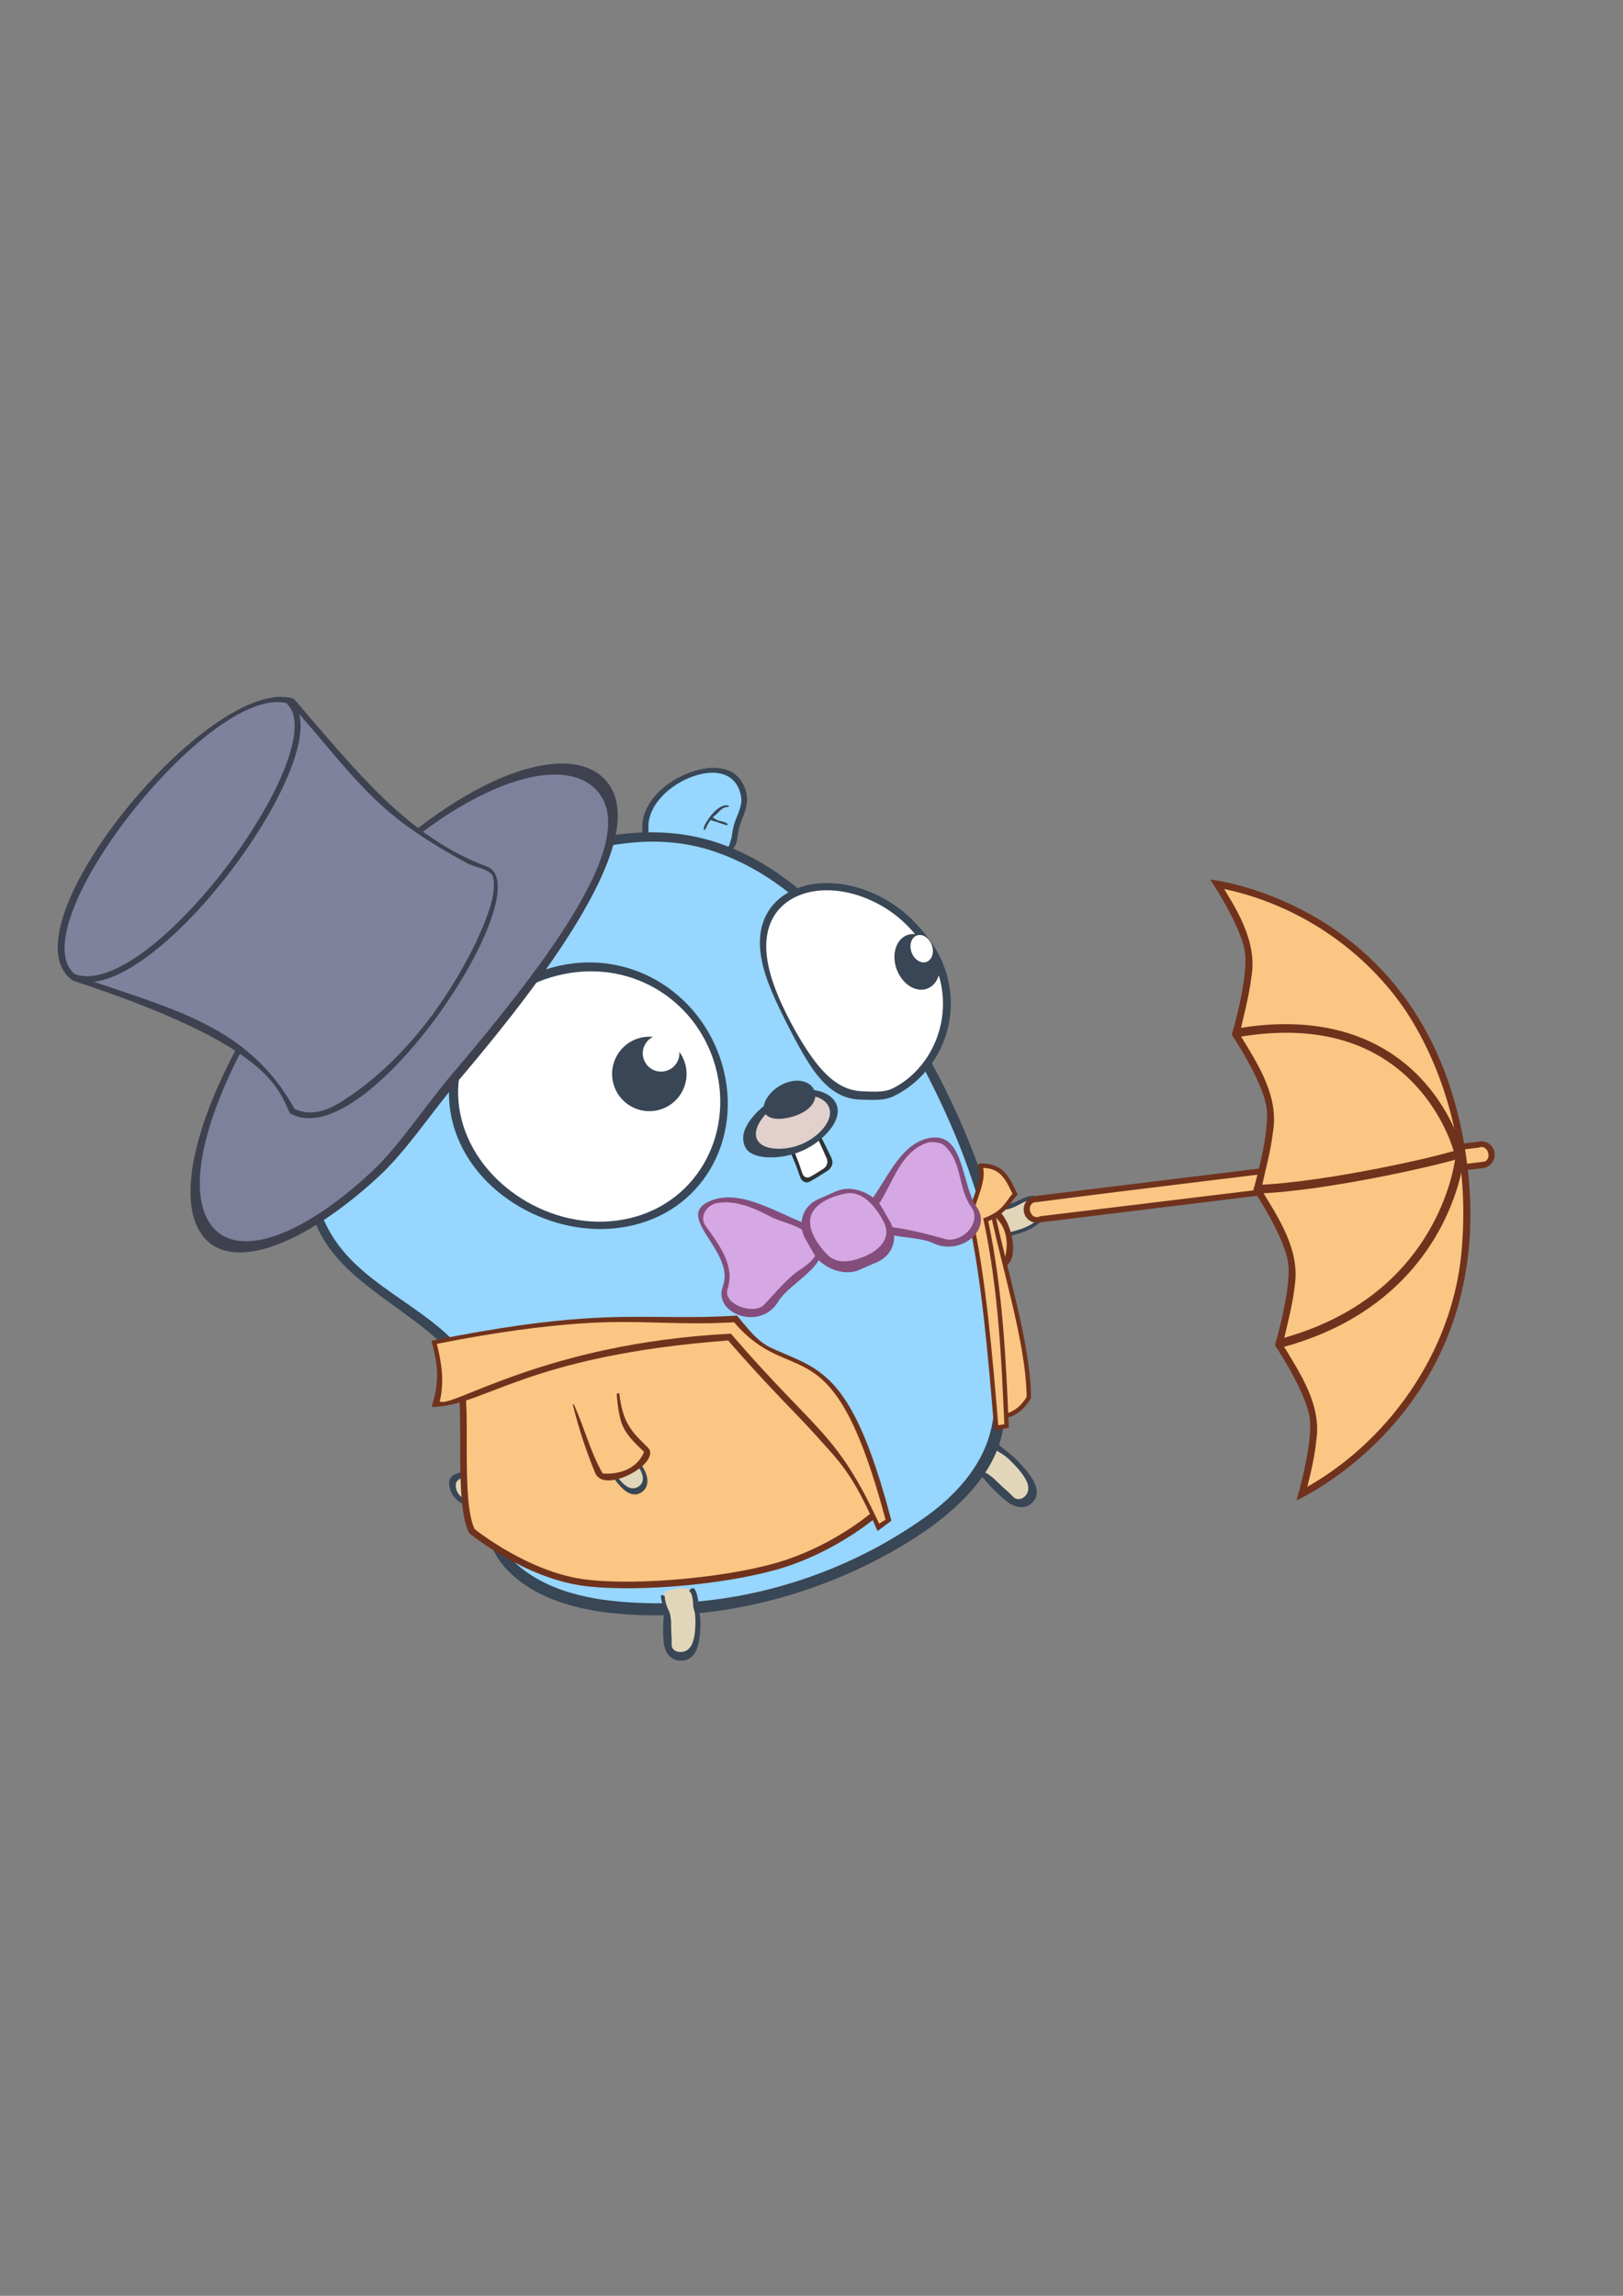 <?xml version="1.0" encoding="UTF-8" standalone="no"?>
<!-- Created with Inkscape (http://www.inkscape.org/) -->

<svg
   xmlns:osb="http://www.openswatchbook.org/uri/2009/osb"
   xmlns:dc="http://purl.org/dc/elements/1.1/"
   xmlns:cc="http://creativecommons.org/ns#"
   xmlns:rdf="http://www.w3.org/1999/02/22-rdf-syntax-ns#"
   xmlns:svg="http://www.w3.org/2000/svg"
   xmlns="http://www.w3.org/2000/svg"
   xmlns:xlink="http://www.w3.org/1999/xlink"
   xmlns:sodipodi="http://sodipodi.sourceforge.net/DTD/sodipodi-0.dtd"
   xmlns:inkscape="http://www.inkscape.org/namespaces/inkscape"
   width="210mm"
   height="297mm"
   viewBox="0 0 744.094 1052.362"
   id="svg2"
   version="1.1"
   inkscape:version="0.91 r13725"
   sodipodi:docname="umbrella.svg">
  <rect x="0" y="0" width="744.094" height="1052.362" fill="#808080" stroke="none"/>
  <defs
     id="defs4">
    <linearGradient
       id="bow-line"
       gradientTransform="matrix(1.331,0,0,1,104.161,-1.729)">
      <stop
         style="stop-color:#844d7b;stop-opacity:1;"
         offset="0"
         id="stop4274" />
    </linearGradient>
    <linearGradient
       id="bow-color">
      <stop
         style="stop-color:#d5a8e3;stop-opacity:1;"
         offset="0"
         id="stop4560" />
    </linearGradient>
    <linearGradient
       id="shoe-main"
       gradientTransform="matrix(0.978,-0.209,0.214,0.977,-20.375,211.5)">
      <stop
         style="stop-color:#e3c3f5;stop-opacity:1;"
         offset="0"
         id="stop4380" />
    </linearGradient>
    <linearGradient
       id="shoe-line"
       gradientTransform="matrix(1.319,0,0,1.319,-211.838,257.059)">
      <stop
         style="stop-color:#673681;stop-opacity:1;"
         offset="0"
         id="stop4374" />
    </linearGradient>
    <linearGradient
       id="gopher-iris"
       osb:paint="solid">
      <stop
         style="stop-color:#394655;stop-opacity:1;"
         offset="0"
         id="stop4317" />
    </linearGradient>
    <linearGradient
       id="docker-iris">
      <stop
         style="stop-color:#394d54;stop-opacity:1;"
         offset="0"
         id="stop4311" />
    </linearGradient>
    <linearGradient
       id="docker-jaw">
      <stop
         style="stop-color:#d4edf1;stop-opacity:1;"
         offset="0"
         id="stop4305" />
    </linearGradient>
    <linearGradient
       id="docker-eye">
      <stop
         style="stop-color:#ffffff;stop-opacity:1;"
         offset="0"
         id="stop4299" />
    </linearGradient>
    <linearGradient
       id="docker-line">
      <stop
         style="stop-color:#394d54;stop-opacity:1;"
         offset="0"
         id="stop4293" />
    </linearGradient>
    <linearGradient
       id="docker-body">
      <stop
         style="stop-color:#24b8eb;stop-opacity:1;"
         offset="0"
         id="stop4287" />
    </linearGradient>
    <linearGradient
       id="gopher-limbs"
       osb:paint="solid">
      <stop
         style="stop-color:#e1d6b9;stop-opacity:1;"
         offset="0"
         id="stop4269" />
    </linearGradient>
    <linearGradient
       id="gopher-nose"
       osb:paint="solid">
      <stop
         style="stop-color:#e1d0cb;stop-opacity:1;"
         offset="0"
         id="stop4263" />
    </linearGradient>
    <linearGradient
       id="gopher-body"
       osb:paint="solid"
       gradientTransform="matrix(0.676,-0.042,0.042,0.676,612.258,149.042)">
      <stop
         style="stop-color:#96d6ff;stop-opacity:1;"
         offset="0"
         id="stop4334" />
    </linearGradient>
    <linearGradient
       id="linearGradient4253">
      <stop
         style="stop-color:#bce8ff;stop-opacity:1;"
         offset="0"
         id="stop4194" />
    </linearGradient>
    <linearGradient
       id="linearGradient4182">
      <stop
         style="stop-color:#2e3436;stop-opacity:1;"
         offset="0"
         id="stop4184" />
    </linearGradient>
    <linearGradient
       id="gopher-eye"
       osb:paint="solid"
       gradientTransform="translate(-78.183,0.529)">
      <stop
         style="stop-color:#ffffff;stop-opacity:1;"
         offset="0"
         id="stop4178" />
    </linearGradient>
    <linearGradient
       id="gopher-lines"
       osb:paint="solid"
       gradientTransform="matrix(-2.075,-1.356,-1.062,2.172,-307.168,-674.882)">
      <stop
         style="stop-color:#394655;stop-opacity:1;"
         offset="0"
         id="stop4166" />
    </linearGradient>
    <linearGradient
       inkscape:collect="always"
       xlink:href="#gopher-lines"
       id="linearGradient4168"
       x1="776.143"
       y1="39.505"
       x2="822.429"
       y2="39.505"
       gradientUnits="userSpaceOnUse"
       gradientTransform="matrix(0.921,0,0,0.921,63.816,5.976)" />
    <linearGradient
       inkscape:collect="always"
       xlink:href="#gopher-eye"
       id="linearGradient4180"
       x1="776.143"
       y1="90.77"
       x2="822.429"
       y2="90.77"
       gradientUnits="userSpaceOnUse"
       gradientTransform="matrix(0.921,0,0,0.921,108.816,-41.242)" />
    <linearGradient
       inkscape:collect="always"
       xlink:href="#gopher-nose"
       id="linearGradient4265"
       x1="198.054"
       y1="374.5"
       x2="263.287"
       y2="374.5"
       gradientUnits="userSpaceOnUse"
       gradientTransform="matrix(-1,0,0,1,730.474,-7.071)" />
    <linearGradient
       inkscape:collect="always"
       xlink:href="#gopher-limbs"
       id="linearGradient4271"
       x1="730.363"
       y1="373.61"
       x2="831.059"
       y2="373.61"
       gradientUnits="userSpaceOnUse" />
    <linearGradient
       inkscape:collect="always"
       xlink:href="#gopher-limbs"
       id="linearGradient4273"
       gradientUnits="userSpaceOnUse" />
    <linearGradient
       inkscape:collect="always"
       xlink:href="#gopher-limbs"
       id="linearGradient4275"
       gradientUnits="userSpaceOnUse" />
    <linearGradient
       inkscape:collect="always"
       xlink:href="#gopher-limbs"
       id="linearGradient4279"
       gradientUnits="userSpaceOnUse"
       gradientTransform="matrix(0.889,-0.011,-0.004,1,35.844,3.611)" />
    <linearGradient
       inkscape:collect="always"
       xlink:href="#gopher-iris"
       id="linearGradient4319"
       x1="427.265"
       y1="316.134"
       x2="488.884"
       y2="316.134"
       gradientUnits="userSpaceOnUse"
       gradientTransform="translate(-78.183,0.529)" />
    <linearGradient
       inkscape:collect="always"
       xlink:href="#gopher-iris"
       id="linearGradient4321"
       gradientTransform="matrix(-4.68,-1.461,-1.004,4.974,-2008.547,-1691.907)"
       gradientUnits="userSpaceOnUse" />
    <linearGradient
       inkscape:collect="always"
       xlink:href="#gopher-limbs"
       id="linearGradient4318"
       gradientUnits="userSpaceOnUse" />
    <linearGradient
       id="bow-line-7"
       osb:paint="solid"
       gradientTransform="matrix(1.331,0,0,1,104.161,-1.729)">
      <stop
         style="stop-color:#844d7b;stop-opacity:1;"
         offset="0"
         id="stop4274-4" />
    </linearGradient>
    <linearGradient
       inkscape:collect="always"
       xlink:href="#bow-color-0"
       id="linearGradient4564"
       x1="435.803"
       y1="217.323"
       x2="483.203"
       y2="217.323"
       gradientUnits="userSpaceOnUse" />
    <linearGradient
       id="bow-color-0"
       osb:paint="solid">
      <stop
         style="stop-color:#d5a8e3;stop-opacity:1;"
         offset="0"
         id="stop4560-0" />
    </linearGradient>
    <linearGradient
       inkscape:collect="always"
       xlink:href="#bow-color-0"
       id="linearGradient4562"
       x1="350.019"
       y1="229.18"
       x2="401.241"
       y2="229.18"
       gradientUnits="userSpaceOnUse" />
    <linearGradient
       inkscape:collect="always"
       xlink:href="#bow-line-7"
       id="linearGradient4276"
       x1="338.988"
       y1="310.314"
       x2="381.957"
       y2="310.314"
       gradientUnits="userSpaceOnUse" />
    <linearGradient
       inkscape:collect="always"
       xlink:href="#bow-color-0"
       id="linearGradient4566"
       x1="401.233"
       y1="226.12"
       x2="437.976"
       y2="226.12"
       gradientUnits="userSpaceOnUse" />
  </defs>
  <sodipodi:namedview
     id="base"
     pagecolor="#ffffff"
     bordercolor="#666666"
     borderopacity="1.0"
     inkscape:pageopacity="0.0"
     inkscape:pageshadow="2"
     inkscape:zoom="0.49388889"
     inkscape:cx="310.13264"
     inkscape:cy="500.63549"
     inkscape:document-units="px"
     inkscape:current-layer="layer9"
     showgrid="false"
     inkscape:window-width="1920"
     inkscape:window-height="1018"
     inkscape:window-x="-8"
     inkscape:window-y="-8"
     inkscape:window-maximized="1"
     inkscape:snap-bbox="true"
     inkscape:bbox-nodes="true"
     inkscape:snap-global="false"
     showguides="true"
     inkscape:guide-bbox="true">
    <inkscape:grid
       type="xygrid"
       id="grid4305" />
    <sodipodi:guide
       position="492.67,1306.872"
       orientation="0,1"
       id="guide4285" />
  </sodipodi:namedview>
  <g
     inkscape:groupmode="layer"
     id="layer9"
     inkscape:label="background"
     style="display:none">
    <rect
       style="color:#000000;clip-rule:nonzero;display:inline;overflow:visible;visibility:visible;opacity:1;isolation:auto;mix-blend-mode:normal;color-interpolation:sRGB;color-interpolation-filters:linearRGB;solid-color:#000000;solid-opacity:1;fill:#d3dee5;fill-opacity:1;fill-rule:nonzero;stroke:none;stroke-width:10;stroke-linecap:round;stroke-linejoin:miter;stroke-miterlimit:4;stroke-dasharray:none;stroke-dashoffset:0;stroke-opacity:1;color-rendering:auto;image-rendering:auto;shape-rendering:auto;text-rendering:auto;enable-background:accumulate"
       id="rect4279"
       width="1464.422"
       height="823.737"
       x="-216.636"
       y="14.314"
       inkscape:export-filename="F:\umbrella.png"
       inkscape:export-xdpi="118"
       inkscape:export-ydpi="118" />
    <ellipse
       style="color:#000000;clip-rule:nonzero;display:inline;overflow:visible;visibility:visible;opacity:1;isolation:auto;mix-blend-mode:normal;color-interpolation:sRGB;color-interpolation-filters:linearRGB;solid-color:#000000;solid-opacity:1;fill:#9ab3c3;fill-opacity:1;fill-rule:nonzero;stroke:none;stroke-width:10;stroke-linecap:round;stroke-linejoin:miter;stroke-miterlimit:4;stroke-dasharray:none;stroke-dashoffset:0;stroke-opacity:1;color-rendering:auto;image-rendering:auto;shape-rendering:auto;text-rendering:auto;enable-background:accumulate"
       id="path4283"
       cx="367.482"
       cy="751.125"
       rx="130.572"
       ry="17.335" />
  </g>
  <g
     inkscape:groupmode="layer"
     id="layer6"
     inkscape:label="gopher-hands-back"
     style="display:inline">
    <g
       style="display:inline;opacity:1"
       transform="matrix(-0.364,0.101,0.196,0.484,487.839,236.527)"
       id="g4537">
      <path
         style="color:#000000;clip-rule:nonzero;display:inline;overflow:visible;visibility:visible;opacity:1;isolation:auto;mix-blend-mode:normal;color-interpolation:sRGB;color-interpolation-filters:linearRGB;solid-color:#000000;solid-opacity:1;fill:url(#linearGradient4275);fill-opacity:1;fill-rule:nonzero;stroke:none;stroke-width:10;stroke-linecap:butt;stroke-linejoin:miter;stroke-miterlimit:4;stroke-dasharray:none;stroke-dashoffset:0;stroke-opacity:1;color-rendering:auto;image-rendering:auto;shape-rendering:auto;text-rendering:auto;enable-background:accumulate"
         d="m 419.84,584.573 c -1.111,4.235 -3.115,7.142 -5.849,9.023 -2.734,1.881 -6.192,2.761 -10.137,3.239 -3.945,0.478 -8.374,0.598 -13.054,0.661 -4.68,0.064 -9.607,0.026 -14.585,-0.15 -4.979,-0.176 -9.677,-0.663 -13.949,-1.445 -4.271,-0.782 -8.123,-1.835 -11.288,-3.158 -3.166,-1.323 -5.635,-2.924 -7.074,-4.891 -1.439,-1.967 -1.838,-4.3 -0.941,-7.079 0.896,-2.779 2.647,-4.652 5.058,-5.712 2.412,-1.06 5.478,-1.298 8.97,-1.047 3.493,0.251 7.401,0.982 11.606,1.607 4.205,0.625 8.716,1.101 13.557,0.957 4.842,-0.144 9.822,-1.206 14.599,-2.187 4.777,-0.98 9.357,-1.805 13.206,-1.762 3.849,0.043 6.938,0.923 8.725,2.848 1.787,1.925 0.049,13.33 1.156,9.094 z"
         id="path4539"
         inkscape:connector-curvature="0"
         sodipodi:nodetypes="cssssssssssssssssc" />
      <path
         style="color:#000000;clip-rule:nonzero;display:inline;overflow:visible;visibility:visible;opacity:1;isolation:auto;mix-blend-mode:normal;color-interpolation:sRGB;color-interpolation-filters:linearRGB;solid-color:#000000;solid-opacity:1;fill:url(#gopher-lines);fill-opacity:1;fill-rule:nonzero;stroke:none;stroke-width:10;stroke-linecap:butt;stroke-linejoin:miter;stroke-miterlimit:4;stroke-dasharray:none;stroke-dashoffset:0;stroke-opacity:1;color-rendering:auto;image-rendering:auto;shape-rendering:auto;text-rendering:auto;enable-background:accumulate"
         d="m 411.667,570.505 c -3.645,-0.32 -7.912,0.035 -12.443,0.673 -5.179,0.729 -10.69,1.782 -16.256,1.963 -5.566,0.181 -10.757,-0.278 -15.641,-0.874 -4.884,-0.596 -9.468,-1.263 -13.594,-1.351 -4.126,-0.088 -7.778,0.413 -10.666,1.77 -2.888,1.358 -5.006,3.551 -6.114,6.605 -1.108,3.054 -0.683,5.795 0.966,8.195 1.65,2.4 4.516,4.463 8.197,6.211 3.681,1.749 8.163,3.193 13.121,4.283 4.959,1.089 10.401,1.797 16.157,2.058 5.756,0.261 11.242,0.3 16.338,0.219 5.096,-0.08 9.799,-0.251 13.94,-0.875 1.576,-0.237 3.068,-0.553 4.471,-0.961 2.833,-0.826 3.606,-5.67 1.067,-4.354 -2.353,1.219 -5.13,1.888 -8.235,2.279 -3.784,0.477 -8.034,0.605 -12.53,0.676 -4.495,0.071 -9.23,0.04 -14.014,-0.121 -4.784,-0.162 -9.298,-0.62 -13.399,-1.363 -4.102,-0.743 -7.799,-1.746 -10.836,-3.01 -3.037,-1.264 -5.406,-2.796 -6.784,-4.68 -1.378,-1.883 -1.759,-4.116 -0.894,-6.781 0.865,-2.665 2.549,-4.465 4.863,-5.489 2.314,-1.024 5.253,-1.265 8.601,-1.039 3.348,0.226 7.096,0.909 11.133,1.495 4.037,0.586 8.371,1.036 13.029,0.899 4.658,-0.138 9.454,-1.149 14.045,-2.094 4.592,-0.945 8.982,-1.753 12.668,-1.736 0.461,0.002 0.911,0.016 1.348,0.044 1.122,0.071 2.17,0.205 3.101,0.477 1.073,0.314 2.955,-2.605 -0.118,-2.944 -0.499,-0.055 -1.549,0.199 -1.522,-0.178 z"
         id="path4541"
         inkscape:connector-curvature="0"
         sodipodi:nodetypes="csscsscssssssssssssssssssssccsssc" />
    </g>
    <g
       style="display:inline;opacity:1"
       transform="matrix(-0.352,-0.261,0.415,-0.442,338.985,1025.662)"
       id="g4310">
      <path
         style="color:#000000;clip-rule:nonzero;display:inline;overflow:visible;visibility:visible;opacity:1;isolation:auto;mix-blend-mode:normal;color-interpolation:sRGB;color-interpolation-filters:linearRGB;solid-color:#000000;solid-opacity:1;fill:url(#linearGradient4318);fill-opacity:1;fill-rule:nonzero;stroke:none;stroke-width:10;stroke-linecap:butt;stroke-linejoin:miter;stroke-miterlimit:4;stroke-dasharray:none;stroke-dashoffset:0;stroke-opacity:1;color-rendering:auto;image-rendering:auto;shape-rendering:auto;text-rendering:auto;enable-background:accumulate"
         d="m 390.548,587.64 c 0.447,4.163 0.248,6.978 -1.396,8.828 -1.644,1.85 -4.629,2.692 -7.963,3.011 -3.334,0.32 -6.787,0.208 -10.431,0.047 -3.644,-0.161 -7.771,-0.433 -13.73,-0.626 -5.959,-0.193 -6.765,-0.274 -13.457,-1.012 -6.692,-0.738 -12.461,-1.671 -17.238,-2.847 -4.777,-1.176 -8.608,-2.627 -11.427,-4.609 -2.819,-1.982 -4.676,-4.515 -4.743,-7.659 -0.067,-3.144 1.694,-5.355 4.426,-6.762 2.732,-1.407 6.468,-1.993 11.128,-1.949 4.66,0.044 10.288,0.74 17.002,1.522 6.714,0.783 9.992,1.447 14.329,2.068 4.338,0.621 6.592,0.584 9.377,0.342 2.786,-0.242 6.98,-0.86 11.077,-1.038 4.097,-0.178 7.398,0.265 9.511,1.946 2.113,1.682 4.139,14.294 3.535,8.738 z"
         id="path4312"
         inkscape:connector-curvature="0"
         sodipodi:nodetypes="cssssssssssssssssc" />
      <path
         style="color:#000000;clip-rule:nonzero;display:inline;overflow:visible;visibility:visible;opacity:1;isolation:auto;mix-blend-mode:normal;color-interpolation:sRGB;color-interpolation-filters:linearRGB;solid-color:#000000;solid-opacity:1;fill:url(#gopher-lines);fill-opacity:1;fill-rule:nonzero;stroke:none;stroke-width:10;stroke-linecap:butt;stroke-linejoin:miter;stroke-miterlimit:4;stroke-dasharray:none;stroke-dashoffset:0;stroke-opacity:1;color-rendering:auto;image-rendering:auto;shape-rendering:auto;text-rendering:auto;enable-background:accumulate"
         d="m 379.748,574.62 c -3.725,-0.01 -8.156,0.464 -11.346,0.637 -3.645,0.198 -5.724,0.082 -10.257,-0.668 -4.533,-0.749 -9.24,-1.514 -16.798,-2.219 -7.559,-0.705 -13.862,-1.22 -19.092,-0.951 -5.23,0.268 -9.429,1.289 -12.484,3.139 -3.055,1.851 -4.984,4.506 -4.995,7.97 -0.011,3.464 1.942,6.369 5.019,8.712 3.077,2.343 7.334,4.146 12.721,5.635 5.387,1.489 11.957,2.703 19.583,3.658 7.626,0.955 9.521,1.19 16.451,1.345 6.931,0.155 11.399,0.366 15.513,0.435 4.114,0.069 8.19,0.045 11.84,-0.531 1.389,-0.219 2.677,-0.53 3.822,-0.945 2.313,-0.84 -1.803,-5.031 -3.509,-3.789 -1.58,1.151 -3.953,1.079 -6.511,1.285 -3.118,0.251 -6.638,-0.158 -9.882,-0.368 -3.244,-0.21 -6.337,0.546 -11.29,0.352 -4.953,-0.194 -4.503,-0.186 -10.814,-0.89 -6.311,-0.704 -11.979,-1.654 -16.737,-2.827 -4.758,-1.174 -8.627,-2.598 -11.398,-4.464 -2.771,-1.865 -4.471,-4.189 -4.509,-6.962 -0.038,-2.773 1.593,-4.641 4.168,-5.706 2.575,-1.065 7.344,0.015 11.773,0.33 4.429,0.315 10.407,0.568 16.58,1.263 6.173,0.695 5.516,0.345 9.477,0.5 3.961,0.155 6.261,-0.41 8.907,-0.915 2.646,-0.505 6.413,-1.031 10.261,-1.153 0.481,-0.015 0.959,-0.024 1.425,-0.021 1.198,0.006 2.342,0.053 3.355,0.238 1.169,0.214 3.423,-3.027 0.28,-3.054 -0.51,-0.004 -1.685,0.346 -1.553,-0.037 z"
         id="path4314"
         inkscape:connector-curvature="0"
         sodipodi:nodetypes="csscsscssssssssssssssssssssccsssc" />
    </g>
  </g>
  <g
     inkscape:groupmode="layer"
     id="layer14"
     inkscape:label="coat-below"
     sodipodi:insensitive="true">
    <g
       style="display:inline;opacity:1;stroke-width:2;stroke-miterlimit:4;stroke-dasharray:none"
       id="g4588"
       transform="matrix(0.154,-0.988,0.988,0.154,-242.892,738.395)">
      <path
         style="display:inline;fill:#70321c;fill-opacity:1;fill-rule:evenodd;stroke:none;stroke-width:2;stroke-linecap:butt;stroke-linejoin:miter;stroke-miterlimit:4;stroke-dasharray:none;stroke-opacity:1"
         d="m 263.928,669.817 c 3.531,10.346 31.277,-3.034 24.749,-10.253 -6.765,-7.48 -10.741,-11.656 -11.49,-25.633 l -21.567,3.889 c 2.191,12.077 4.992,22.278 8.309,31.997 z"
         id="path4590"
         inkscape:connector-curvature="0"
         sodipodi:nodetypes="ssccs" />
      <path
         style="display:inline;fill:#f9c683;fill-opacity:1;fill-rule:evenodd;stroke:none;stroke-width:2;stroke-linecap:butt;stroke-linejoin:miter;stroke-miterlimit:4;stroke-dasharray:none;stroke-opacity:1"
         d="m 255.522,636.312 c 4.335,10.653 6.729,23.823 11.819,33.914 5.498,0.85 15.29,0.043 19.556,-8.713 -3.957,-4.287 -8.356,-8.733 -9.717,-14.72 -0.96,-4.225 -1.562,-12.611 -0.819,-16.943 z"
         id="path4592"
         inkscape:connector-curvature="0"
         sodipodi:nodetypes="cccscc" />
    </g>
  </g>
  <g
     inkscape:groupmode="layer"
     id="layer7"
     inkscape:label="umbrella">
    <path
       style="color:#000000;clip-rule:nonzero;display:inline;overflow:visible;visibility:visible;opacity:1;isolation:auto;mix-blend-mode:normal;color-interpolation:sRGB;color-interpolation-filters:linearRGB;solid-color:#000000;solid-opacity:1;fill:#70321c;fill-opacity:1;fill-rule:nonzero;stroke:none;stroke-width:10;stroke-linecap:round;stroke-linejoin:miter;stroke-miterlimit:4;stroke-dasharray:none;stroke-dashoffset:0;stroke-opacity:1;color-rendering:auto;image-rendering:auto;shape-rendering:auto;text-rendering:auto;enable-background:accumulate"
       d="m 474.78,548.209 203.688,-24.972 c 3.377,-0.414 6.393,1.976 6.761,5.358 0.368,3.383 -2.054,6.439 -5.431,6.853 l -203.688,24.972 c -3.377,0.414 -6.393,-1.976 -6.761,-5.358 -0.368,-3.383 2.054,-6.439 5.431,-6.853 z"
       id="rect4331"
       inkscape:connector-curvature="0" />
    <path
       style="color:#000000;clip-rule:nonzero;display:inline;overflow:visible;visibility:visible;opacity:1;isolation:auto;mix-blend-mode:normal;color-interpolation:sRGB;color-interpolation-filters:linearRGB;solid-color:#000000;solid-opacity:1;fill:#f9c683;fill-opacity:1;fill-rule:nonzero;stroke:none;stroke-width:10;stroke-linecap:round;stroke-linejoin:miter;stroke-miterlimit:4;stroke-dasharray:none;stroke-dashoffset:0;stroke-opacity:1;color-rendering:auto;image-rendering:auto;shape-rendering:auto;text-rendering:auto;enable-background:accumulate"
       d="m 628.167,532.132 c -51.431,6.401 -102.953,12.417 -154.324,19.083 -3.625,1.88 -0.977,8.426 3.123,6.281 67.937,-8.233 135.919,-16.397 203.777,-25.077 3.55,-1.697 1.07,-8.153 -2.86,-6.358 -16.572,2.024 -33.144,4.047 -49.716,6.071 z"
       id="path4337"
       inkscape:connector-curvature="0" />
    <path
       style="fill:#70321c;fill-opacity:1;fill-rule:evenodd;stroke:none;stroke-width:1px;stroke-linecap:butt;stroke-linejoin:miter;stroke-opacity:1"
       d="m 554.828,403.174 c 0,0 14.296,21.158 15.961,33.564 1.594,11.87 -6.065,37.585 -6.065,37.585 0,0 14.295,21.158 15.961,33.564 1.594,11.87 -6.065,37.585 -6.065,37.585 0,0 14.296,21.158 15.961,33.564 1.594,11.87 -6.065,37.585 -6.065,37.585 0,0 14.296,21.158 15.961,33.564 1.594,11.87 -6.065,37.585 -6.065,37.585 0,0 94.72,-42.433 77.685,-158.279 C 655.063,413.644 554.828,403.174 554.828,403.174 Z"
       id="path4343"
       inkscape:connector-curvature="0"
       sodipodi:nodetypes="cscscscsczc" />
    <path
       style="fill:#f9c683;fill-opacity:1;fill-rule:evenodd;stroke:none;stroke-width:1px;stroke-linecap:butt;stroke-linejoin:miter;stroke-opacity:1"
       d="m 562.158,409.061 c 7.181,11.629 14.139,25 11.508,39.128 -1.061,8.771 -3.508,17.286 -5.31,25.915 8.197,13.408 18.081,28.256 15.258,44.795 -1.017,8.925 -3.542,17.579 -5.362,26.353 8.112,13.317 17.966,28.005 15.298,44.423 -0.982,9.056 -3.558,17.83 -5.402,26.726 8.012,13.202 17.827,27.706 15.321,43.968 -0.714,7.173 -2.366,14.209 -4.116,21.188 39.823,-22.739 68.277,-65.687 71.012,-111.641 2.734,-36.666 -5.339,-74.806 -25.481,-105.999 -19.157,-28.634 -49.821,-49.246 -83.641,-56.411 0.305,0.519 0.61,1.037 0.915,1.556 z"
       id="path4345"
       inkscape:connector-curvature="0" />
    <path
       style="color:#000000;font-style:normal;font-variant:normal;font-weight:normal;font-stretch:normal;font-size:medium;line-height:normal;font-family:sans-serif;text-indent:0;text-align:start;text-decoration:none;text-decoration-line:none;text-decoration-style:solid;text-decoration-color:#000000;letter-spacing:normal;word-spacing:normal;text-transform:none;direction:ltr;block-progression:tb;writing-mode:lr-tb;baseline-shift:baseline;text-anchor:start;white-space:normal;clip-rule:nonzero;display:inline;overflow:visible;visibility:visible;opacity:1;isolation:auto;mix-blend-mode:normal;color-interpolation:sRGB;color-interpolation-filters:linearRGB;solid-color:#000000;solid-opacity:1;fill:#70321c;fill-opacity:1;fill-rule:evenodd;stroke:none;stroke-width:5;stroke-linecap:butt;stroke-linejoin:miter;stroke-miterlimit:4;stroke-dasharray:none;stroke-dashoffset:0;stroke-opacity:1;color-rendering:auto;image-rendering:auto;shape-rendering:auto;text-rendering:auto;enable-background:accumulate"
       d="m 577.734,470.025 c -3.789,0.359 -7.722,0.894 -11.806,1.622 l 0.696,3.907 c 42.476,-7.569 67.281,6.004 81.815,21.373 11.788,12.465 16.621,25.965 18.05,30.682 -2.11,0.625 -5.426,1.53 -9.614,2.544 -6.38,1.544 -14.74,3.404 -23.949,5.227 -18.418,3.647 -40.262,7.151 -56.375,7.76 l 0.149,3.964 c 16.548,-0.626 38.468,-4.163 56.995,-7.832 9.264,-1.835 17.671,-3.704 24.114,-5.263 4.008,-0.97 7.043,-1.752 9.295,-2.411 -0.737,4.831 -3.385,17.899 -12.066,32.748 -10.946,18.721 -31.315,39.894 -69.648,49.792 l 0.992,3.841 c 39.335,-10.156 60.705,-32.174 72.08,-51.63 11.376,-19.456 12.877,-36.499 12.877,-36.499 l -1.359,-0.12 -0.372,-0.857 1.281,-0.301 c 0,0 -4.271,-18.194 -19.569,-34.371 -13.386,-14.155 -35.377,-26.749 -69.845,-24.477 -1.231,0.081 -2.478,0.181 -3.741,0.301 z"
       id="path4351"
       inkscape:connector-curvature="0" />
  </g>
  <g
     inkscape:groupmode="layer"
     id="layer5"
     inkscape:label="gopher-body"
     style="display:inline;opacity:1">
    <g
       style="display:inline;opacity:1"
       id="g4594"
       transform="matrix(-0.167,-0.308,-0.709,0.36,647.6,781.606)">
      <path
         sodipodi:nodetypes="sssssssssssssssss"
         inkscape:connector-curvature="0"
         id="path4588"
         d="m 764.985,385.252 c 10.848,7.718 31.362,10.927 44.316,15.172 12.954,4.245 18.241,9.442 22.316,13.54 4.074,4.097 6.135,7.315 4.967,9.751 -1.167,2.435 -5.465,4.065 -13.924,4.881 -8.459,0.816 -15.938,0.095 -23.095,-1.79 -7.157,-1.885 -13.911,-4.96 -21.83,-8.715 -7.919,-3.755 -17.321,-8.045 -25.709,-14.093 -8.387,-6.047 -17.329,-13.637 -22.537,-23.591 -5.208,-9.954 -5.1,-20.733 -4.398,-30.01 0.702,-9.277 1.998,-17.118 3.305,-23.221 1.308,-6.103 2.843,-10.56 4.909,-13.546 2.066,-2.986 4.658,-4.521 7.725,-4.521 3.068,0 5.709,1.835 7.598,5.475 1.889,3.639 2.94,9.148 2.978,16.484 0.038,7.336 -1.216,16.593 -0.589,26.365 0.627,9.773 3.121,20.102 13.969,27.82 z"
         style="color:#000000;clip-rule:nonzero;display:inline;overflow:visible;visibility:visible;opacity:1;isolation:auto;mix-blend-mode:normal;color-interpolation:sRGB;color-interpolation-filters:linearRGB;solid-color:#000000;solid-opacity:1;fill:url(#gopher-lines);fill-opacity:1;fill-rule:nonzero;stroke:none;stroke-width:10;stroke-linecap:butt;stroke-linejoin:miter;stroke-miterlimit:4;stroke-dasharray:none;stroke-dashoffset:0;stroke-opacity:1;color-rendering:auto;image-rendering:auto;shape-rendering:auto;text-rendering:auto;enable-background:accumulate" />
      <path
         sodipodi:nodetypes="sssssssssssssssss"
         inkscape:connector-curvature="0"
         id="ellipse4590"
         d="m 758.571,385.602 c 8.116,7.016 23,10.982 36.471,14.444 13.471,3.462 21.766,7.513 26.488,11.361 4.721,3.848 7.201,7.103 7.109,9.474 -0.092,2.371 -2.986,3.929 -9.905,4.618 -6.919,0.689 -13.149,-0.202 -19.256,-2.218 -6.106,-2.017 -12.111,-5.154 -19.729,-8.742 -7.618,-3.588 -16.908,-7.585 -24.847,-13.088 -7.94,-5.503 -15.532,-12.394 -20.343,-20.745 -4.811,-8.351 -5.436,-17.283 -5.149,-25.163 0.287,-7.88 1.41,-14.723 2.476,-20.123 1.066,-5.401 2.219,-9.417 3.621,-12.091 1.403,-2.674 3.082,-4.027 5.062,-3.976 1.98,0.051 3.55,1.823 4.52,5.191 0.97,3.367 1.259,8.376 1.077,14.797 -0.182,6.421 -0.947,14.303 0.087,22.534 1.034,8.231 4.203,16.712 12.318,23.728 z"
         style="color:#000000;clip-rule:nonzero;display:inline;overflow:visible;visibility:visible;opacity:1;isolation:auto;mix-blend-mode:normal;color-interpolation:sRGB;color-interpolation-filters:linearRGB;solid-color:#000000;solid-opacity:1;fill:url(#linearGradient4271);fill-opacity:1;fill-rule:nonzero;stroke:none;stroke-width:10;stroke-linecap:butt;stroke-linejoin:miter;stroke-miterlimit:4;stroke-dasharray:none;stroke-dashoffset:0;stroke-opacity:1;color-rendering:auto;image-rendering:auto;shape-rendering:auto;text-rendering:auto;enable-background:accumulate" />
    </g>
    <g
       style="display:inline"
       id="g4533-2"
       transform="matrix(-0.601,0.322,0.539,0.774,526.126,47.501)" />
    <g
       style="opacity:1"
       transform="matrix(-0.268,0.163,0.185,0.228,55.964,398.396)"
       id="g4404">
      <path
         sodipodi:nodetypes="sssssssssssssssss"
         inkscape:connector-curvature="0"
         id="path4406"
         d="m -626.547,402.353 c 2.228,10.863 0.345,21.826 -3.867,31.425 -4.213,9.599 -10.552,17.861 -17.721,24.3 -7.169,6.439 -15.255,11.106 -24.572,13.614 -9.317,2.508 -20.95,4.469 -31.639,1.984 -10.689,-2.485 -18.069,-9.228 -24.094,-15.893 -6.025,-6.664 -12.359,-14.475 -22.965,-22.068 -10.606,-7.593 -20.865,-15.598 -25.161,-23.378 -4.296,-7.779 -7.008,-15.669 -7.815,-23.391 -0.807,-7.721 0.359,-14.559 3.123,-20.545 2.764,-5.985 7.126,-11.121 12.785,-15.409 5.66,-4.288 12.618,-7.736 20.642,-10.243 8.025,-2.507 17.113,-4.076 27.139,-4.415 10.027,-0.34 20.066,0.594 29.762,2.875 9.695,2.281 19.055,5.92 27.477,11.023 8.422,5.103 15.893,11.692 21.605,19.629 5.711,7.937 13.074,19.628 15.301,30.491 z"
         style="color:#000000;clip-rule:nonzero;display:inline;overflow:visible;visibility:visible;opacity:1;isolation:auto;mix-blend-mode:normal;color-interpolation:sRGB;color-interpolation-filters:linearRGB;solid-color:#000000;solid-opacity:1;fill:url(#gopher-body);fill-opacity:1;fill-rule:nonzero;stroke:none;stroke-width:10;stroke-linecap:butt;stroke-linejoin:miter;stroke-miterlimit:4;stroke-dasharray:none;stroke-dashoffset:0;stroke-opacity:1;color-rendering:auto;image-rendering:auto;shape-rendering:auto;text-rendering:auto;enable-background:accumulate" />
      <path
         sodipodi:nodetypes="csssccscsccscscccsccscsssscscscc"
         inkscape:connector-curvature="0"
         id="path4408"
         d="m -784.214,457.339 c -0.561,0.066 -1.081,0.181 -1.556,0.336 -0.633,0.207 -1.184,0.485 -1.635,0.827 -0.451,0.342 -0.802,0.747 -1.028,1.219 -0.226,0.472 -0.327,1.011 -0.274,1.62 0.052,0.609 0.253,1.234 0.58,1.849 0.327,0.616 0.99,1.252 1.835,1.842 0.846,0.589 1.357,1.205 1.825,1.729 0.467,0.521 1.135,0.854 2.024,0.927 0.103,0.008 0.123,-0.305 0.034,-0.329 -0.781,-0.203 -1.258,-0.72 -1.719,-1.111 -0.425,-0.466 -0.872,-1.014 -1.621,-1.546 -0.749,-0.532 -1.473,-1.093 -1.777,-1.639 -0.304,-0.546 -0.497,-1.1 -0.555,-1.642 -0.058,-0.542 0.025,-1.022 0.219,-1.443 0.195,-0.421 0.502,-0.784 0.902,-1.086 0.4,-0.303 0.891,-0.546 1.458,-0.724 0.284,-0.089 0.587,-0.161 0.907,-0.215 0.32,-0.053 0.658,-0.088 1.012,-0.102 0.708,-0.025 1.416,0.039 2.1,0.199 0.684,0.159 1.345,0.415 1.938,0.773 0.593,0.358 1.119,0.82 1.521,1.377 0.402,0.557 0.921,1.375 1.079,2.137 0.13,0.625 0.073,1.258 -0.133,1.834 -0.038,0.107 0.498,0.294 0.628,-0.011 0.243,-0.57 0.234,-1.241 0.103,-1.874 -0.178,-0.857 -0.69,-1.769 -1.137,-2.4 -0.446,-0.631 -1.031,-1.153 -1.689,-1.553 -0.658,-0.4 -1.387,-0.68 -2.143,-0.85 -0.756,-0.17 -1.54,-0.232 -2.325,-0.191 -0.196,0.01 -0.388,0.027 -0.575,0.048 z"
         style="color:#000000;clip-rule:nonzero;display:inline;overflow:visible;visibility:visible;opacity:1;isolation:auto;mix-blend-mode:normal;color-interpolation:sRGB;color-interpolation-filters:linearRGB;solid-color:#000000;solid-opacity:1;fill:url(#gopher-lines);fill-opacity:1;fill-rule:nonzero;stroke:none;stroke-width:10;stroke-linecap:butt;stroke-linejoin:miter;stroke-miterlimit:4;stroke-dasharray:none;stroke-dashoffset:0;stroke-opacity:1;color-rendering:auto;image-rendering:auto;shape-rendering:auto;text-rendering:auto;enable-background:accumulate"
         transform="matrix(13.851,0,0,13.851,10133.213,-6001.611)" />
      <path
         style="color:#000000;clip-rule:nonzero;display:inline;overflow:visible;visibility:visible;opacity:1;isolation:auto;mix-blend-mode:normal;color-interpolation:sRGB;color-interpolation-filters:linearRGB;solid-color:#000000;solid-opacity:1;fill:url(#gopher-lines);fill-opacity:1;fill-rule:nonzero;stroke:none;stroke-width:10;stroke-linecap:butt;stroke-linejoin:miter;stroke-miterlimit:4;stroke-dasharray:none;stroke-dashoffset:0;stroke-opacity:1;color-rendering:auto;image-rendering:auto;shape-rendering:auto;text-rendering:auto;enable-background:accumulate"
         d="m -753.772,413.022 c -0.137,-2.618 2.18,-4.948 7.219,-6.201 7.654,-1.903 20.038,1.846 27.938,5.672 4.334,2.099 8.89,3.891 12.666,7.194 1.282,1.121 2.518,2.283 3.369,4.409 -1.658,0.577 -4.105,-0.921 -5.873,-2.13 -6.968,-4.765 -14.695,-8.09 -22.677,-9.126 -6.716,-0.872 -8.869,-3.11 -14.755,-2.562 -3.726,0.347 -4.906,2.139 -7.887,2.745 z"
         id="path4365-1-2"
         inkscape:connector-curvature="0"
         sodipodi:nodetypes="cssscsssc" />
      <path
         style="color:#000000;clip-rule:nonzero;display:inline;overflow:visible;visibility:visible;opacity:1;isolation:auto;mix-blend-mode:normal;color-interpolation:sRGB;color-interpolation-filters:linearRGB;solid-color:#000000;solid-opacity:1;fill:url(#gopher-lines);fill-opacity:1;fill-rule:nonzero;stroke:none;stroke-width:10;stroke-linecap:butt;stroke-linejoin:miter;stroke-miterlimit:4;stroke-dasharray:none;stroke-dashoffset:0;stroke-opacity:1;color-rendering:auto;image-rendering:auto;shape-rendering:auto;text-rendering:auto;enable-background:accumulate"
         d="m -720.17,411.684 c 0.285,-2.325 0.87,3.904 -0.319,5.46 -4.46,5.84 -8.203,12.321 -12.421,18.365 -1.374,1.968 -3.295,0.041 -2.427,-2.099 0.881,-2.174 2.061,-3.999 3.349,-5.815 1.208,-1.701 2.814,-3.058 3.888,-4.86 2.066,-3.463 2.396,-6.629 4.254,-10.239 0.637,-1.238 3.522,0.425 3.674,-0.809 z"
         id="path4367-9-2"
         inkscape:connector-curvature="0"
         sodipodi:nodetypes="sssssssss" />
    </g>
    <path
       style="display:inline;fill:url(#gopher-lines);fill-rule:evenodd;stroke:none;stroke-width:1px;stroke-linecap:butt;stroke-linejoin:miter;stroke-opacity:1"
       d="m 185.632,425.096 c 37.53,-25.539 85.463,-49.77 129.944,-42.169 38.878,6.643 69.929,39.12 90.473,69.581 39.184,58.1 69.499,132.505 53.323,204.996 -4.367,19.569 -21.667,35.507 -38.701,46.633 -34.303,22.404 -77.134,35.873 -117.757,36.294 -25.302,0.262 -55.149,-3.47 -71.608,-22.162 -19.028,-21.61 -2.955,-60.651 -15.467,-85.117 -15.446,-30.202 -58.45,-40.63 -71.057,-72.233 -10.438,-26.165 -9.554,-58.697 0.553,-86.504 7.147,-19.662 22.597,-37.276 40.297,-49.32 z"
       id="path4295"
       inkscape:connector-curvature="0"
       sodipodi:nodetypes="sssssssssss" />
    <path
       style="display:inline;fill:url(#gopher-body);fill-rule:evenodd;stroke:none;stroke-width:1px;stroke-linecap:butt;stroke-linejoin:miter;stroke-opacity:1"
       d="m 289.842,386.242 c -38.674,3.667 -73.952,23.35 -105.126,45.284 -21.321,15.001 -36.107,38.289 -40.613,63.001 -4.504,24.702 -4.533,51.252 8.176,71.924 15.5,25.213 48.348,33.762 64.313,58.895 9.482,14.928 7.908,34.45 7.805,52.852 -0.079,14.036 2.031,29.957 13.195,39.427 16.107,13.663 38.419,16.675 59.074,17.232 45.095,1.217 91.469,-13.403 128.273,-39.976 14.065,-10.155 26.447,-24.124 29.832,-41.573 9.06,-46.711 0.105,-92.528 -16.849,-133.043 -11.919,-28.483 -27.145,-55.473 -46.406,-80.329 -16.511,-21.307 -37.916,-41.292 -65.593,-50.136 -11.516,-3.68 -23.863,-4.716 -36.081,-3.558 z"
       id="path4302"
       inkscape:connector-curvature="0"
       sodipodi:nodetypes="ssssssssssssss" />
    <g
       id="g4634"
       transform="matrix(-0.061,-0.434,0.606,-0.014,-22.017,901.665)"
       style="display:inline;opacity:1">
      <path
         sodipodi:nodetypes="cssssssssssssssssc"
         inkscape:connector-curvature="0"
         id="path4636"
         d="m 381.043,586.683 c 0.382,4.157 0.195,6.972 -1.274,8.84 -1.469,1.868 -4.127,2.742 -7.094,3.099 -2.967,0.357 -6.038,0.283 -9.278,0.163 -3.24,-0.12 -6.91,-0.346 -12.21,-0.473 -5.299,-0.127 -6.016,-0.198 -11.965,-0.861 -5.95,-0.663 -11.077,-1.531 -15.321,-2.654 -4.245,-1.122 -7.646,-2.53 -10.146,-4.48 -2.5,-1.95 -4.142,-4.461 -4.19,-7.603 -0.048,-3.143 1.527,-5.372 3.962,-6.809 2.435,-1.437 5.76,-2.064 9.905,-2.072 4.144,-0.008 9.147,0.625 15.116,1.332 5.969,0.708 8.881,1.335 12.737,1.908 3.856,0.573 5.861,0.511 8.339,0.237 2.478,-0.273 6.211,-0.937 9.856,-1.161 3.645,-0.224 6.579,0.182 8.452,1.84 1.873,1.658 3.629,14.243 3.112,8.696 z"
         style="color:#000000;clip-rule:nonzero;display:inline;overflow:visible;visibility:visible;opacity:1;isolation:auto;mix-blend-mode:normal;color-interpolation:sRGB;color-interpolation-filters:linearRGB;solid-color:#000000;solid-opacity:1;fill:url(#linearGradient4279);fill-opacity:1;fill-rule:nonzero;stroke:none;stroke-width:10;stroke-linecap:butt;stroke-linejoin:miter;stroke-miterlimit:4;stroke-dasharray:none;stroke-dashoffset:0;stroke-opacity:1;color-rendering:auto;image-rendering:auto;shape-rendering:auto;text-rendering:auto;enable-background:accumulate" />
      <path
         sodipodi:nodetypes="csscsscssssssssssssssssssssccsssc"
         inkscape:connector-curvature="0"
         id="path4638"
         d="m 371.486,573.787 c -3.313,0.031 -7.256,0.554 -10.093,0.763 -3.243,0.238 -5.091,0.146 -9.12,-0.553 -4.029,-0.699 -8.212,-1.41 -14.933,-2.031 -6.72,-0.62 -12.325,-1.065 -16.977,-0.738 -4.652,0.327 -8.391,1.393 -11.115,3.277 -2.724,1.884 -4.449,4.56 -4.472,8.023 -0.023,3.463 1.704,6.345 4.432,8.653 2.728,2.308 6.508,4.063 11.293,5.491 4.785,1.428 10.625,2.569 17.403,3.439 6.779,0.87 8.463,1.083 14.627,1.161 6.164,0.078 10.137,0.239 13.796,0.262 3.659,0.024 7.284,-0.047 10.532,-0.663 1.236,-0.234 2.383,-0.559 3.403,-0.988 2.06,-0.865 -1.585,-5.009 -3.107,-3.749 -1.41,1.168 -3.519,1.123 -5.796,1.357 -2.774,0.286 -5.903,-0.084 -8.788,-0.258 -2.884,-0.174 -5.639,0.616 -10.043,0.478 -4.404,-0.139 -4.004,-0.136 -9.615,-0.769 -5.611,-0.633 -10.648,-1.52 -14.876,-2.64 -4.228,-1.12 -7.664,-2.501 -10.121,-4.335 -2.457,-1.834 -3.961,-4.137 -3.985,-6.909 -0.023,-2.772 1.434,-4.657 3.728,-5.751 2.294,-1.094 6.532,-0.067 10.47,0.199 3.938,0.265 9.254,0.452 14.742,1.078 5.487,0.626 4.905,0.284 8.427,0.395 3.522,0.111 5.57,-0.479 7.925,-1.014 2.355,-0.535 5.708,-1.102 9.131,-1.267 0.428,-0.021 0.853,-0.034 1.268,-0.037 1.066,-0.007 2.082,0.027 2.983,0.201 1.039,0.201 3.056,-3.064 0.26,-3.056 -0.454,0.002 -1.5,0.365 -1.381,-0.02 z"
         style="color:#000000;clip-rule:nonzero;display:inline;overflow:visible;visibility:visible;opacity:1;isolation:auto;mix-blend-mode:normal;color-interpolation:sRGB;color-interpolation-filters:linearRGB;solid-color:#000000;solid-opacity:1;fill:url(#gopher-lines);fill-opacity:1;fill-rule:nonzero;stroke:none;stroke-width:10;stroke-linecap:butt;stroke-linejoin:miter;stroke-miterlimit:4;stroke-dasharray:none;stroke-dashoffset:0;stroke-opacity:1;color-rendering:auto;image-rendering:auto;shape-rendering:auto;text-rendering:auto;enable-background:accumulate" />
    </g>
  </g>
  <g
     inkscape:groupmode="layer"
     id="layer2"
     inkscape:label="gopher-face"
     style="display:inline">
    <g
       id="g4818"
       transform="matrix(-0.537,0.137,0.137,0.537,458.32,270.182)">
      <path
         sodipodi:nodetypes="sssssssssssssssss"
         inkscape:connector-curvature="0"
         id="path4812"
         d="m 547.428,318.165 c -0.44,14.772 -4.129,29.027 -10.39,42.253 -6.261,13.226 -15.092,25.427 -25.805,35.997 -10.713,10.57 -23.304,19.508 -37.118,26.09 -13.814,6.582 -28.851,10.803 -44.502,11.862 -15.651,1.059 -30.441,-1.158 -43.818,-6.168 -13.377,-5.009 -25.34,-12.807 -35.301,-22.804 -9.96,-9.997 -17.916,-22.19 -23.266,-35.908 -5.35,-13.718 -8.091,-28.959 -7.642,-44.981 0.45,-16.022 4.044,-31.294 10.142,-45.079 6.098,-13.785 14.696,-26.082 25.17,-36.257 10.474,-10.176 22.822,-18.23 36.462,-23.661 13.639,-5.431 28.572,-8.243 44.229,-8.025 15.657,0.217 30.561,3.427 44.11,8.942 13.549,5.514 25.74,13.337 35.926,22.915 10.185,9.578 18.362,20.913 23.877,33.533 5.515,12.619 8.366,26.521 7.925,41.293 z"
         style="color:#000000;clip-rule:nonzero;display:inline;overflow:visible;visibility:visible;opacity:1;isolation:auto;mix-blend-mode:normal;color-interpolation:sRGB;color-interpolation-filters:linearRGB;solid-color:#000000;solid-opacity:1;fill:url(#gopher-lines);fill-opacity:1;fill-rule:nonzero;stroke:none;stroke-width:2;stroke-linecap:butt;stroke-linejoin:miter;stroke-miterlimit:4;stroke-dasharray:none;stroke-dashoffset:0;stroke-opacity:1;color-rendering:auto;image-rendering:auto;shape-rendering:auto;text-rendering:auto;enable-background:accumulate" />
      <path
         sodipodi:nodetypes="sssssssssssssssss"
         inkscape:connector-curvature="0"
         id="ellipse4814"
         d="m 539.722,314.79 c 10e-4,13.9 -3.016,27.538 -8.513,40.353 -5.498,12.814 -13.48,24.805 -23.377,35.253 -9.896,10.447 -21.705,19.341 -34.785,25.879 -13.08,6.537 -27.426,10.712 -42.377,11.767 -14.952,1.054 -29.091,-1.113 -41.859,-5.931 -12.768,-4.819 -24.169,-12.287 -33.666,-21.791 -9.497,-9.504 -17.09,-21.043 -22.232,-33.955 -5.143,-12.912 -7.833,-27.196 -7.523,-42.136 0.31,-14.94 3.59,-29.108 9.23,-41.858 5.64,-12.75 13.637,-24.082 23.396,-33.471 9.759,-9.389 21.278,-16.838 34.004,-21.942 12.726,-5.103 26.661,-7.868 41.285,-7.943 14.625,-0.075 28.559,2.532 41.261,7.244 12.701,4.712 24.167,11.534 33.816,20.036 9.648,8.503 17.479,18.689 22.901,30.212 5.422,11.523 8.439,24.383 8.44,38.283 z"
         style="color:#000000;clip-rule:nonzero;display:inline;overflow:visible;visibility:visible;opacity:1;isolation:auto;mix-blend-mode:normal;color-interpolation:sRGB;color-interpolation-filters:linearRGB;solid-color:#000000;solid-opacity:1;fill:url(#gopher-eye);fill-opacity:1;fill-rule:nonzero;stroke:none;stroke-width:2;stroke-linecap:butt;stroke-linejoin:miter;stroke-miterlimit:4;stroke-dasharray:none;stroke-dashoffset:0;stroke-opacity:1;color-rendering:auto;image-rendering:auto;shape-rendering:auto;text-rendering:auto;enable-background:accumulate" />
      <circle
         style="color:#000000;clip-rule:nonzero;display:inline;overflow:visible;visibility:visible;opacity:1;isolation:auto;mix-blend-mode:normal;color-interpolation:sRGB;color-interpolation-filters:linearRGB;solid-color:#000000;solid-opacity:1;fill:url(#linearGradient4319);fill-opacity:1;fill-rule:nonzero;stroke:none;stroke-width:2;stroke-linecap:butt;stroke-linejoin:miter;stroke-miterlimit:4;stroke-dasharray:none;stroke-dashoffset:0;stroke-opacity:1;color-rendering:auto;image-rendering:auto;shape-rendering:auto;text-rendering:auto;enable-background:accumulate"
         id="path4828"
         cx="379.891"
         cy="316.663"
         r="30.81" />
      <circle
         r="15.152"
         cy="302.521"
         cx="366.254"
         id="circle4830"
         style="color:#000000;clip-rule:nonzero;display:inline;overflow:visible;visibility:visible;opacity:1;isolation:auto;mix-blend-mode:normal;color-interpolation:sRGB;color-interpolation-filters:linearRGB;solid-color:#000000;solid-opacity:1;fill:url(#gopher-eye);fill-opacity:1;fill-rule:nonzero;stroke:none;stroke-width:2;stroke-linecap:butt;stroke-linejoin:miter;stroke-miterlimit:4;stroke-dasharray:none;stroke-dashoffset:0;stroke-opacity:1;color-rendering:auto;image-rendering:auto;shape-rendering:auto;text-rendering:auto;enable-background:accumulate" />
    </g>
    <g
       transform="matrix(-0.433,-0.19,-0.19,0.433,642.825,396.875)"
       id="g4822">
      <path
         style="color:#000000;clip-rule:nonzero;display:inline;overflow:visible;visibility:visible;opacity:1;isolation:auto;mix-blend-mode:normal;color-interpolation:sRGB;color-interpolation-filters:linearRGB;solid-color:#000000;solid-opacity:1;fill:url(#gopher-lines);fill-opacity:1;fill-rule:nonzero;stroke:none;stroke-width:2;stroke-linecap:butt;stroke-linejoin:miter;stroke-miterlimit:4;stroke-dasharray:none;stroke-dashoffset:0;stroke-opacity:1;color-rendering:auto;image-rendering:auto;shape-rendering:auto;text-rendering:auto;enable-background:accumulate"
         d="m 538.929,321.352 c -5.655,11.559 -14.403,22.145 -24.434,32.101 -10.031,9.957 -21.254,19.399 -32.291,28.404 -11.037,9.005 -21.886,17.559 -32.388,24.529 -10.501,6.97 -20.722,12.265 -31.097,14.545 -10.376,2.281 -20.013,1.309 -29.008,-2.423 -8.995,-3.732 -20.694,-7.481 -27.985,-15.91 -7.291,-8.43 -13.376,-18.822 -17.484,-30.529 -4.108,-11.707 -6.232,-24.736 -5.541,-38.533 0.691,-13.796 4.151,-27.062 10.078,-39.192 5.927,-12.13 14.32,-23.115 24.685,-32.323 10.365,-9.208 27.756,-18.519 41.38,-23.63 13.624,-5.111 28.546,-7.905 43.864,-7.936 15.318,-0.031 29.558,2.693 41.871,7.55 12.313,4.857 22.696,11.854 30.358,20.35 7.662,8.497 12.596,18.495 14.105,29.242 1.509,10.747 -0.458,22.195 -6.113,33.754 z"
         id="path4824"
         inkscape:connector-curvature="0"
         sodipodi:nodetypes="sssssssssssssssss" />
      <path
         style="color:#000000;clip-rule:nonzero;display:inline;overflow:visible;visibility:visible;opacity:1;isolation:auto;mix-blend-mode:normal;color-interpolation:sRGB;color-interpolation-filters:linearRGB;solid-color:#000000;solid-opacity:1;fill:#ffffff;fill-opacity:1;fill-rule:nonzero;stroke:none;stroke-width:2;stroke-linecap:butt;stroke-linejoin:miter;stroke-miterlimit:4;stroke-dasharray:none;stroke-dashoffset:0;stroke-opacity:1;color-rendering:auto;image-rendering:auto;shape-rendering:auto;text-rendering:auto;enable-background:accumulate"
         d="m 532.964,319.748 c -4.872,10.838 -12.494,21.06 -21.554,30.717 -9.06,9.657 -19.53,18.79 -30.208,27.212 -10.678,8.422 -21.524,16.136 -31.994,22.319 -10.47,6.183 -20.599,10.785 -30.596,12.74 -9.997,1.955 -19.019,1.048 -27.285,-2.345 -8.266,-3.393 -19.252,-6.654 -25.714,-14.345 -6.462,-7.692 -11.763,-17.214 -15.243,-27.974 -3.48,-10.76 -5.133,-22.762 -4.211,-35.467 0.922,-12.705 4.35,-24.913 10.01,-36.061 5.66,-11.149 13.551,-21.232 23.228,-29.688 9.678,-8.455 26.261,-17.174 38.9,-21.88 12.64,-4.706 26.446,-7.303 40.579,-7.394 14.133,-0.091 27.228,2.322 38.511,6.654 11.284,4.332 20.752,10.588 27.729,18.196 6.976,7.608 11.456,16.566 12.898,26.291 1.442,9.725 -0.178,20.186 -5.05,31.024 z"
         id="path4826"
         inkscape:connector-curvature="0"
         sodipodi:nodetypes="sssssssssssssssss" />
      <ellipse
         style="color:#000000;clip-rule:nonzero;display:inline;overflow:visible;visibility:visible;opacity:1;isolation:auto;mix-blend-mode:normal;color-interpolation:sRGB;color-interpolation-filters:linearRGB;solid-color:#000000;solid-opacity:1;fill:url(#linearGradient4321);fill-opacity:1;fill-rule:nonzero;stroke:none;stroke-width:2;stroke-linecap:butt;stroke-linejoin:miter;stroke-miterlimit:4;stroke-dasharray:none;stroke-dashoffset:0;stroke-opacity:1;color-rendering:auto;image-rendering:auto;shape-rendering:auto;text-rendering:auto;enable-background:accumulate"
         id="path4828-0"
         cx="483.642"
         cy="112.72"
         transform="matrix(0.931,0.366,-0.507,0.862,0,0)"
         rx="21.856"
         ry="27.178" />
      <ellipse
         cy="99.629"
         cx="477.761"
         id="circle4830-3"
         style="color:#000000;clip-rule:nonzero;display:inline;overflow:visible;visibility:visible;opacity:1;isolation:auto;mix-blend-mode:normal;color-interpolation:sRGB;color-interpolation-filters:linearRGB;solid-color:#000000;solid-opacity:1;fill:#ffffff;fill-opacity:1;fill-rule:nonzero;stroke:none;stroke-width:2;stroke-linecap:butt;stroke-linejoin:miter;stroke-miterlimit:4;stroke-dasharray:none;stroke-dashoffset:0;stroke-opacity:1;color-rendering:auto;image-rendering:auto;shape-rendering:auto;text-rendering:auto;enable-background:accumulate"
         transform="matrix(0.931,0.366,-0.507,0.862,0,0)"
         rx="10.749"
         ry="13.366" />
    </g>
    <g
       id="g4344"
       transform="matrix(0.502,-0.234,0.234,0.502,26.523,447.028)">
      <path
         sodipodi:nodetypes="scssscssscssscsss"
         inkscape:connector-curvature="0"
         id="rect4659"
         d="m 508.861,380.245 -9.639,1.137 -5.639,0.465 c -1.799,0.148 -3.308,1.167 -4.341,2.545 -1.033,1.378 -1.424,3.176 -1.497,5.102 l -0.41,10.902 -1.003,11.003 c -0.181,1.982 0.51,3.639 1.582,4.786 1.072,1.147 2.59,1.705 4.297,1.567 l 5.69,-0.46 11.2,-1.438 c 2.148,-0.276 4.061,-1.322 5.393,-2.761 1.332,-1.439 2.017,-3.278 1.992,-5.203 l -0.139,-10.799 -0.323,-10.763 c -0.058,-1.916 -1.085,-3.529 -2.406,-4.624 -1.321,-1.094 -3.02,-1.652 -4.757,-1.459 z"
         style="color:#000000;clip-rule:nonzero;display:inline;overflow:visible;visibility:visible;opacity:1;isolation:auto;mix-blend-mode:normal;color-interpolation:sRGB;color-interpolation-filters:linearRGB;solid-color:#000000;solid-opacity:1;fill:#2e3436;fill-opacity:1;fill-rule:nonzero;stroke:none;stroke-width:10;stroke-linecap:butt;stroke-linejoin:miter;stroke-miterlimit:4;stroke-dasharray:none;stroke-dashoffset:0;stroke-opacity:1;color-rendering:auto;image-rendering:auto;shape-rendering:auto;text-rendering:auto;enable-background:accumulate" />
      <path
         sodipodi:nodetypes="scssscssscssscsss"
         inkscape:connector-curvature="0"
         id="rect4661"
         d="m 507.439,383.681 -7.867,0.931 -3.768,0.239 c -1.431,0.091 -2.672,0.948 -3.554,2.079 -0.882,1.131 -1.311,2.617 -1.417,4.199 l -0.599,8.941 -0.98,9.004 c -0.175,1.608 0.315,2.987 1.161,3.927 0.846,0.94 2.084,1.366 3.503,1.274 l 3.869,-0.251 8.901,-1.128 c 1.686,-0.214 3.222,-1.061 4.322,-2.237 1.1,-1.176 1.725,-2.686 1.759,-4.269 l 0.19,-8.863 0.04,-8.836 c 0.007,-1.574 -0.742,-2.907 -1.766,-3.809 -1.024,-0.902 -2.376,-1.371 -3.796,-1.203 z"
         style="color:#000000;clip-rule:nonzero;display:inline;overflow:visible;visibility:visible;opacity:1;isolation:auto;mix-blend-mode:normal;color-interpolation:sRGB;color-interpolation-filters:linearRGB;solid-color:#000000;solid-opacity:1;fill:#ffffff;fill-opacity:1;fill-rule:nonzero;stroke:none;stroke-width:10;stroke-linecap:butt;stroke-linejoin:miter;stroke-miterlimit:4;stroke-dasharray:none;stroke-dashoffset:0;stroke-opacity:1;color-rendering:auto;image-rendering:auto;shape-rendering:auto;text-rendering:auto;enable-background:accumulate" />
      <path
         sodipodi:nodetypes="sssssssssssssssss"
         inkscape:connector-curvature="0"
         id="ellipse4650"
         d="m 455.673,370.082 c 0.27,3.462 2.403,6.594 5.434,9.414 3.031,2.82 7.218,5.32 12.067,7.368 4.849,2.048 10.318,3.623 15.859,4.464 5.54,0.841 11.153,0.935 16.67,0.27 5.517,-0.665 10.458,-1.989 14.747,-3.625 4.289,-1.636 7.893,-3.577 10.731,-5.73 2.838,-2.153 4.937,-4.538 6.262,-7.199 1.325,-2.662 1.875,-5.608 1.394,-8.783 -0.481,-3.175 -1.969,-6.272 -4.267,-9.116 -2.298,-2.845 -5.388,-5.435 -9.018,-7.59 -3.63,-2.155 -7.793,-3.875 -12.389,-5.002 -4.596,-1.127 -9.629,-1.663 -15.136,-1.481 -5.507,0.182 -11.002,1.058 -16.22,2.507 -5.218,1.449 -10.135,3.48 -14.234,5.96 -4.099,2.481 -7.467,5.338 -9.433,8.565 -2.014,3.305 -2.698,7.029 -2.468,9.979 z"
         style="color:#000000;clip-rule:nonzero;display:inline;overflow:visible;visibility:visible;opacity:1;isolation:auto;mix-blend-mode:normal;color-interpolation:sRGB;color-interpolation-filters:linearRGB;solid-color:#000000;solid-opacity:1;fill:url(#gopher-lines);fill-opacity:1;fill-rule:nonzero;stroke:none;stroke-width:10;stroke-linecap:butt;stroke-linejoin:miter;stroke-miterlimit:4;stroke-dasharray:none;stroke-dashoffset:0;stroke-opacity:1;color-rendering:auto;image-rendering:auto;shape-rendering:auto;text-rendering:auto;enable-background:accumulate" />
      <path
         sodipodi:nodetypes="sssssssssssssssss"
         inkscape:connector-curvature="0"
         id="ellipse4652"
         d="m 467.332,369.304 c 0.473,2.75 2.082,5.318 4.552,7.62 2.47,2.301 5.799,4.34 9.582,5.966 3.783,1.627 8.001,2.829 12.302,3.461 4.301,0.632 8.689,0.69 13.004,0.163 4.315,-0.527 8.168,-1.57 11.512,-2.903 3.344,-1.333 6.165,-2.955 8.378,-4.764 2.213,-1.809 3.824,-3.813 4.774,-5.996 0.95,-2.183 1.241,-4.55 0.747,-7.058 -0.495,-2.507 -1.736,-4.916 -3.569,-7.114 -1.832,-2.198 -4.252,-4.181 -7.101,-5.823 -2.849,-1.642 -6.126,-2.941 -9.739,-3.782 -3.613,-0.84 -7.562,-1.222 -11.838,-1.045 -4.276,0.177 -8.494,0.894 -12.479,2.045 -3.985,1.151 -7.729,2.74 -10.892,4.666 -3.163,1.927 -5.73,4.192 -7.366,6.665 -1.635,2.473 -2.34,5.148 -1.867,7.898 z"
         style="color:#000000;clip-rule:nonzero;display:inline;overflow:visible;visibility:visible;opacity:1;isolation:auto;mix-blend-mode:normal;color-interpolation:sRGB;color-interpolation-filters:linearRGB;solid-color:#000000;solid-opacity:1;fill:url(#linearGradient4265);fill-opacity:1;fill-rule:nonzero;stroke:none;stroke-width:10;stroke-linecap:butt;stroke-linejoin:miter;stroke-miterlimit:4;stroke-dasharray:none;stroke-dashoffset:0;stroke-opacity:1;color-rendering:auto;image-rendering:auto;shape-rendering:auto;text-rendering:auto;enable-background:accumulate" />
      <path
         sodipodi:nodetypes="sssssssssssssssss"
         inkscape:connector-curvature="0"
         id="path4648"
         d="m 482.632,352.521 c 0.689,1.971 2.188,3.721 4.263,5.198 2.074,1.477 4.715,2.684 7.58,3.609 2.865,0.925 5.943,1.572 8.955,1.916 3.012,0.344 5.958,0.384 8.718,0.079 2.76,-0.305 5.09,-0.926 7.062,-1.79 1.972,-0.864 3.585,-1.971 4.857,-3.275 1.271,-1.303 2.202,-2.805 2.742,-4.469 0.54,-1.664 0.689,-3.491 0.323,-5.422 -0.366,-1.931 -1.221,-3.782 -2.514,-5.455 -1.293,-1.673 -3.023,-3.166 -5.113,-4.378 -2.091,-1.212 -4.543,-2.141 -7.266,-2.692 -2.723,-0.552 -5.718,-0.726 -8.875,-0.443 -3.157,0.282 -6.178,0.993 -8.91,2.027 -2.731,1.034 -5.173,2.391 -7.15,3.966 -1.977,1.574 -3.489,3.367 -4.335,5.263 -0.847,1.896 -1.024,3.896 -0.335,5.866 z"
         style="color:#000000;clip-rule:nonzero;display:inline;overflow:visible;visibility:visible;opacity:1;isolation:auto;mix-blend-mode:normal;color-interpolation:sRGB;color-interpolation-filters:linearRGB;solid-color:#000000;solid-opacity:1;fill:url(#gopher-lines);fill-opacity:1;fill-rule:nonzero;stroke:none;stroke-width:10;stroke-linecap:butt;stroke-linejoin:miter;stroke-miterlimit:4;stroke-dasharray:none;stroke-dashoffset:0;stroke-opacity:1;color-rendering:auto;image-rendering:auto;shape-rendering:auto;text-rendering:auto;enable-background:accumulate" />
    </g>
    <g
       id="g4376"
       transform="matrix(0.196,-0.3,0.3,0.196,160.696,187.039)"
       style="display:inline;opacity:1">
      <path
         style="color:#000000;clip-rule:nonzero;display:inline;overflow:visible;visibility:visible;opacity:1;isolation:auto;mix-blend-mode:normal;color-interpolation:sRGB;color-interpolation-filters:linearRGB;solid-color:#000000;solid-opacity:1;fill:url(#gopher-body);fill-opacity:1;fill-rule:nonzero;stroke:none;stroke-width:10;stroke-linecap:butt;stroke-linejoin:miter;stroke-miterlimit:4;stroke-dasharray:none;stroke-dashoffset:0;stroke-opacity:1;color-rendering:auto;image-rendering:auto;shape-rendering:auto;text-rendering:auto;enable-background:accumulate"
         d="m -626.573,401.696 c 2.247,11.351 0.367,22.389 -3.843,32.038 -4.211,9.649 -10.55,17.905 -17.719,24.344 -7.169,6.439 -15.255,11.111 -24.572,13.611 -9.317,2.5 -20.95,4.472 -31.645,1.828 -10.696,-2.644 -18.092,-9.812 -24.148,-17.251 -6.056,-7.438 -12.443,-16.567 -23.097,-25.359 -10.654,-8.793 -20.952,-17.788 -25.301,-26.873 -4.348,-9.085 -7.115,-18.361 -7.98,-27.522 -0.865,-9.161 0.247,-17.364 2.962,-24.584 2.715,-7.22 7.032,-13.455 12.661,-18.537 5.628,-5.082 12.567,-9.011 20.592,-11.489 8.026,-2.479 17.135,-3.505 27.209,-2.667 10.074,0.838 20.181,3.472 29.952,7.653 9.771,4.181 19.214,9.909 27.712,16.897 8.497,6.989 16.035,15.24 21.796,24.416 5.761,9.176 13.174,22.145 15.421,33.495 z"
         id="path4398"
         inkscape:connector-curvature="0"
         sodipodi:nodetypes="sssssssssssssssss" />
      <path
         style="color:#000000;clip-rule:nonzero;display:inline;overflow:visible;visibility:visible;opacity:1;isolation:auto;mix-blend-mode:normal;color-interpolation:sRGB;color-interpolation-filters:linearRGB;solid-color:#000000;solid-opacity:1;fill:url(#gopher-lines);fill-opacity:1;fill-rule:nonzero;stroke:none;stroke-width:10;stroke-linecap:butt;stroke-linejoin:miter;stroke-miterlimit:4;stroke-dasharray:none;stroke-dashoffset:0;stroke-opacity:1;color-rendering:auto;image-rendering:auto;shape-rendering:auto;text-rendering:auto;enable-background:accumulate"
         d="m -784.271,455.904 c -0.563,0.015 -1.084,0.107 -1.559,0.262 -0.633,0.207 -1.182,0.527 -1.631,0.935 -0.448,0.408 -0.796,0.904 -1.018,1.475 -0.222,0.572 -0.318,1.218 -0.262,1.937 0.057,0.719 0.261,1.447 0.592,2.157 0.331,0.71 0.996,1.419 1.845,2.083 0.849,0.664 1.363,1.369 1.834,1.939 0.469,0.568 1.137,0.91 2.027,0.99 0.103,0.009 0.123,-0.313 0.034,-0.339 -0.781,-0.217 -1.26,-0.776 -1.723,-1.215 -0.428,-0.524 -0.878,-1.166 -1.631,-1.785 -0.752,-0.619 -1.479,-1.252 -1.787,-1.892 -0.308,-0.64 -0.505,-1.293 -0.566,-1.938 -0.062,-0.645 0.017,-1.222 0.208,-1.73 0.191,-0.509 0.495,-0.949 0.893,-1.307 0.398,-0.358 0.887,-0.635 1.454,-0.81 0.284,-0.087 0.588,-0.149 0.909,-0.182 0.321,-0.033 0.66,-0.037 1.016,-0.008 0.712,0.059 1.424,0.244 2.114,0.538 0.69,0.294 1.356,0.698 1.955,1.19 0.599,0.492 1.129,1.073 1.535,1.719 0.406,0.646 0.928,1.559 1.088,2.358 0.131,0.656 0.075,1.299 -0.131,1.88 -0.038,0.108 0.498,0.304 0.628,-0.002 0.243,-0.571 0.234,-1.245 0.102,-1.897 -0.179,-0.883 -0.694,-1.871 -1.144,-2.587 -0.45,-0.716 -1.039,-1.358 -1.703,-1.899 -0.663,-0.54 -1.399,-0.98 -2.161,-1.296 -0.762,-0.317 -1.552,-0.512 -2.34,-0.564 -0.197,-0.013 -0.39,-0.016 -0.578,-0.012 z"
         id="path4369"
         inkscape:connector-curvature="0"
         sodipodi:nodetypes="csssccscsccscscccsccscsssscscscc"
         transform="matrix(13.851,0,0,13.851,10133.213,-6001.611)" />
      <path
         style="color:#000000;clip-rule:nonzero;display:inline;overflow:visible;visibility:visible;opacity:1;isolation:auto;mix-blend-mode:normal;color-interpolation:sRGB;color-interpolation-filters:linearRGB;solid-color:#000000;solid-opacity:1;fill:url(#gopher-lines);fill-opacity:1;fill-rule:nonzero;stroke:none;stroke-width:10;stroke-linecap:butt;stroke-linejoin:miter;stroke-miterlimit:4;stroke-dasharray:none;stroke-dashoffset:0;stroke-opacity:1;color-rendering:auto;image-rendering:auto;shape-rendering:auto;text-rendering:auto;enable-background:accumulate"
         d="m -730.273,382.913 c 1.807,-2.764 6.313,-3.63 13.246,-1.617 10.531,3.058 22.434,14.978 28.948,24.047 3.573,4.975 7.642,9.783 9.648,15.624 0.681,1.983 1.276,3.978 0.689,6.704 -2.406,-0.494 -4.187,-3.623 -5.38,-6.013 -4.7,-9.42 -11.386,-17.865 -20.095,-24.139 -7.328,-5.279 -8.205,-8.972 -15.615,-12.257 -4.691,-2.08 -7.441,-1.021 -11.441,-2.349 z"
         id="path4365-1"
         inkscape:connector-curvature="0"
         sodipodi:nodetypes="cssscsssc" />
      <path
         style="color:#000000;clip-rule:nonzero;display:inline;overflow:visible;visibility:visible;opacity:1;isolation:auto;mix-blend-mode:normal;color-interpolation:sRGB;color-interpolation-filters:linearRGB;solid-color:#000000;solid-opacity:1;fill:url(#gopher-lines);fill-opacity:1;fill-rule:nonzero;stroke:none;stroke-width:10;stroke-linecap:butt;stroke-linejoin:miter;stroke-miterlimit:4;stroke-dasharray:none;stroke-dashoffset:0;stroke-opacity:1;color-rendering:auto;image-rendering:auto;shape-rendering:auto;text-rendering:auto;enable-background:accumulate"
         d="m -689.319,403.5 c 2.088,-2.189 -1.902,4.556 -4.485,5.369 -9.694,3.052 -19.018,7.226 -28.578,10.645 -3.113,1.113 -3.948,-2.11 -1.307,-3.73 2.683,-1.645 5.457,-2.739 8.355,-3.752 2.716,-0.949 5.644,-1.285 8.277,-2.424 5.061,-2.187 7.833,-5.206 12.758,-7.68 1.689,-0.849 3.868,2.736 4.976,1.574 z"
         id="path4367-9"
         inkscape:connector-curvature="0"
         sodipodi:nodetypes="sssssssss" />
    </g>
  </g>
  <g
     inkscape:groupmode="layer"
     id="layer11"
     inkscape:label="coat"
     style="display:inline">
    <path
       style="fill:#f9c683;fill-opacity:1;fill-rule:evenodd;stroke:none;stroke-width:3;stroke-linecap:butt;stroke-linejoin:miter;stroke-miterlimit:4;stroke-dasharray:none;stroke-opacity:1"
       d="m 210.94,631.738 c 3.651,13.755 -1.312,56.737 5.384,70.083 0,0 25.057,20.401 52.116,23.708 25.07,3.063 69.415,-1.202 92.944,-9.273 24.243,-8.316 40.731,-23.057 40.731,-23.057 0,0 -14.658,-30.901 -23.692,-39.554 -9.035,-8.653 -45.262,-44.675 -45.262,-44.675 0,0 -96.385,10.902 -99.165,11.782 -2.78,0.88 -23.056,10.986 -23.056,10.986 z"
       id="path4490"
       inkscape:connector-curvature="0"
       sodipodi:nodetypes="ccsscscsc" />
    <path
       style="color:#000000;font-style:normal;font-variant:normal;font-weight:normal;font-stretch:normal;font-size:medium;line-height:normal;font-family:sans-serif;text-indent:0;text-align:start;text-decoration:none;text-decoration-line:none;text-decoration-style:solid;text-decoration-color:#000000;letter-spacing:normal;word-spacing:normal;text-transform:none;direction:ltr;block-progression:tb;writing-mode:lr-tb;baseline-shift:baseline;text-anchor:start;white-space:normal;clip-rule:nonzero;display:inline;overflow:visible;visibility:visible;opacity:1;isolation:auto;mix-blend-mode:normal;color-interpolation:sRGB;color-interpolation-filters:linearRGB;solid-color:#000000;solid-opacity:1;fill:#70321c;fill-opacity:1;fill-rule:evenodd;stroke:none;stroke-width:3;stroke-linecap:butt;stroke-linejoin:miter;stroke-miterlimit:4;stroke-dasharray:none;stroke-dashoffset:0;stroke-opacity:1;color-rendering:auto;image-rendering:auto;shape-rendering:auto;text-rendering:auto;enable-background:accumulate"
       d="m 333.707,607.398 -0.715,0.081 c 0,0 -24.098,2.727 -48.545,5.563 -12.223,1.418 -24.534,2.862 -33.966,4.008 -4.716,0.573 -8.713,1.073 -11.624,1.456 -1.455,0.192 -2.638,0.354 -3.512,0.485 -0.874,0.13 -1.248,0.154 -1.803,0.33 -0.982,0.311 -2.652,1.082 -4.957,2.159 -2.305,1.077 -5.105,2.426 -7.817,3.746 -5.424,2.64 -10.497,5.169 -10.497,5.169 l -1.095,0.545 0.314,1.182 c 1.683,6.34 1.448,20.655 1.501,34.815 0.026,7.08 0.146,14.165 0.686,20.366 0.54,6.201 1.454,11.499 3.306,15.191 l 0.145,0.287 0.249,0.204 c 0,0 25.194,20.65 52.88,24.033 25.448,3.11 69.69,-1.137 93.612,-9.344 24.56,-8.425 41.244,-23.358 41.244,-23.358 l 0.837,-0.746 -0.481,-1.013 c 0,0 -3.679,-7.758 -8.495,-16.606 -4.816,-8.848 -10.645,-18.725 -15.514,-23.388 -8.98,-8.6 -45.242,-44.656 -45.242,-44.656 l -0.511,-0.509 z m -1.09,3.143 c 0.806,0.801 35.78,35.581 44.767,44.188 4.166,3.99 10.183,13.889 14.954,22.654 4.471,8.215 7.472,14.543 7.892,15.424 -2.235,1.926 -17.22,14.443 -39.334,22.029 -23.135,7.936 -67.582,12.222 -92.274,9.204 -25.951,-3.171 -50.153,-22.44 -51.037,-23.149 -1.441,-3.006 -2.405,-7.938 -2.92,-13.848 -0.526,-6.042 -0.649,-13.063 -0.675,-20.116 -0.05,-13.452 0.271,-26.686 -1.401,-34.33 0.822,-0.409 4.59,-2.287 9.492,-4.673 2.704,-1.316 5.495,-2.661 7.774,-3.726 2.279,-1.065 4.186,-1.888 4.594,-2.017 -0.208,0.066 0.497,-0.098 1.34,-0.224 0.843,-0.126 2.015,-0.287 3.462,-0.478 2.892,-0.381 6.882,-0.878 11.593,-1.451 9.422,-1.145 21.73,-2.592 33.95,-4.009 24.083,-2.794 47.133,-5.401 47.824,-5.479 z"
       id="path4622"
       inkscape:connector-curvature="0" />
    <path
       style="fill:#f9c683;fill-opacity:1;fill-rule:evenodd;stroke:none;stroke-width:3;stroke-linecap:butt;stroke-linejoin:miter;stroke-miterlimit:4;stroke-dasharray:none;stroke-opacity:1"
       d="m 199.665,615.737 c 2.123,8.378 3.558,16.058 0.244,27.588 22.193,-1.221 42.606,-23.578 134.517,-30.448 39.623,45.857 48.102,44.311 68.017,87.717 l 5.305,-3.333 c -24.894,-94.439 -44.122,-60.769 -70.552,-92.674 -42.796,2.608 -58.629,-4.592 -137.532,11.15 z"
       id="path4488"
       inkscape:connector-curvature="0"
       sodipodi:nodetypes="ccccccc" />
    <path
       style="color:#000000;font-style:normal;font-variant:normal;font-weight:normal;font-stretch:normal;font-size:medium;line-height:normal;font-family:sans-serif;text-indent:0;text-align:start;text-decoration:none;text-decoration-line:none;text-decoration-style:solid;text-decoration-color:#000000;letter-spacing:normal;word-spacing:normal;text-transform:none;direction:ltr;block-progression:tb;writing-mode:lr-tb;baseline-shift:baseline;text-anchor:start;white-space:normal;clip-rule:nonzero;display:inline;overflow:visible;visibility:visible;opacity:1;isolation:auto;mix-blend-mode:normal;color-interpolation:sRGB;color-interpolation-filters:linearRGB;solid-color:#000000;solid-opacity:1;fill:#70321c;fill-opacity:1;fill-rule:evenodd;stroke:none;stroke-width:3;stroke-linecap:butt;stroke-linejoin:miter;stroke-miterlimit:4;stroke-dasharray:none;stroke-dashoffset:0;stroke-opacity:1;color-rendering:auto;image-rendering:auto;shape-rendering:auto;text-rendering:auto;enable-background:accumulate"
       d="m 266.445,604.485 c -16.653,1.183 -37.439,3.869 -67.074,9.781 l -1.548,0.309 0.388,1.53 c 2.109,8.322 3.491,15.556 0.258,26.804 l -0.583,2.028 2.106,-0.116 c 23.078,-1.269 42.819,-23.454 133.824,-30.376 19.511,22.527 31.495,33.621 40.89,44.204 9.486,10.686 16.181,16.516 26.941,41.595 l 0.714,1.555 6.314,-4.743 -0.281,-1.067 c -12.482,-47.354 -23.348,-61.031 -34.984,-68.678 -5.818,-3.823 -13.941,-6.673 -19.73,-9.422 -5.789,-2.749 -8.86,-6.451 -15.328,-14.258 l -0.484,-0.587 -0.76,0.045 c -26.629,1.623 -42.906,-0.576 -70.661,1.396 z m -0.683,2.203 c 27.307,-1.936 44.399,0.974 70.807,-0.576 6.552,7.722 12.789,11.702 18.658,14.489 6.027,2.862 11.594,4.573 16.999,8.125 10.721,7.046 21.489,21.681 33.774,67.861 l -2.943,1.849 c -9.589,-20.637 -16.727,-31.209 -26.109,-41.777 -9.637,-10.856 -21.614,-21.88 -41.386,-44.762 l -0.493,-0.572 -0.754,0.058 c -84.763,4.442 -127.505,34.445 -132.697,30.999 2.391,-9.854 0.443,-19.06 -1.333,-26.378 28.66,-5.665 49.246,-8.164 65.478,-9.315 z"
       id="path4624"
       inkscape:connector-curvature="0"
       sodipodi:nodetypes="ccccccccsccccsscccccccssccsccccccc" />
  </g>
  <g
     inkscape:groupmode="layer"
     id="layer12"
     inkscape:label="gopher-hands"
     style="display:inline">
    <g
       id="g4533"
       transform="matrix(-0.158,-0.343,-0.446,0.272,603.488,630.644)">
      <path
         sodipodi:nodetypes="cssssssssssssssssc"
         inkscape:connector-curvature="0"
         id="ellipse4523"
         d="m 423.438,582.27 c 0.004,4.349 -1.201,7.517 -3.603,9.802 -2.402,2.285 -6.023,3.709 -10.869,4.797 -4.846,1.088 -10.944,1.883 -17.855,2.526 -6.911,0.643 -14.606,1.054 -22.281,1.166 -7.675,0.112 -14.934,-0.232 -21.43,-0.835 -6.496,-0.603 -12.227,-1.431 -17.037,-2.526 -4.81,-1.094 -8.729,-2.483 -11.581,-4.408 -2.852,-1.925 -4.673,-4.408 -4.724,-7.521 -0.051,-3.113 1.692,-5.318 4.449,-6.69 2.756,-1.372 6.549,-1.895 11.199,-1.796 4.65,0.099 10.188,0.836 16.628,1.577 6.439,0.742 13.818,1.433 21.832,1.213 8.014,-0.22 16.249,-1.706 23.478,-3.342 7.23,-1.636 13.375,-3.278 18.068,-3.931 4.693,-0.653 8.027,-0.358 10.279,1.217 2.252,1.575 3.456,13.1 3.448,8.751 z"
         style="color:#000000;clip-rule:nonzero;display:inline;overflow:visible;visibility:visible;opacity:1;isolation:auto;mix-blend-mode:normal;color-interpolation:sRGB;color-interpolation-filters:linearRGB;solid-color:#000000;solid-opacity:1;fill:url(#linearGradient4273);fill-opacity:1;fill-rule:nonzero;stroke:none;stroke-width:10;stroke-linecap:butt;stroke-linejoin:miter;stroke-miterlimit:4;stroke-dasharray:none;stroke-dashoffset:0;stroke-opacity:1;color-rendering:auto;image-rendering:auto;shape-rendering:auto;text-rendering:auto;enable-background:accumulate" />
      <path
         sodipodi:nodetypes="csscsscssssssssssssssssssssccsssc"
         inkscape:connector-curvature="0"
         id="path4521"
         d="m 411.324,569.865 c -4.266,0.349 -9.704,1.482 -16.279,2.816 -7.514,1.525 -16.5,3.2 -25.624,3.539 -9.124,0.338 -17.508,-0.37 -24.792,-1.068 -7.285,-0.698 -13.536,-1.303 -18.81,-1.12 -5.274,0.183 -9.599,1.132 -12.748,2.955 -3.148,1.822 -5.133,4.491 -5.199,7.943 -0.066,3.452 1.876,6.32 5.047,8.61 3.17,2.29 7.609,4.026 13.116,5.422 5.507,1.396 12.116,2.487 19.584,3.284 7.468,0.798 15.785,1.26 24.453,1.107 8.667,-0.154 16.959,-0.693 24.155,-1.443 7.196,-0.75 13.273,-1.646 18.009,-2.907 1.802,-0.48 3.412,-1.025 4.846,-1.65 2.896,-1.261 2.298,-6.045 -0.186,-4.349 -2.301,1.572 -5.38,2.673 -9.264,3.54 -4.733,1.056 -10.661,1.825 -17.348,2.441 -6.687,0.616 -14.107,1.005 -21.512,1.11 -7.405,0.105 -14.411,-0.227 -20.695,-0.815 -6.284,-0.589 -11.845,-1.402 -16.518,-2.472 -4.673,-1.07 -8.485,-2.422 -11.25,-4.282 -2.765,-1.86 -4.516,-4.245 -4.551,-7.225 -0.035,-2.98 1.665,-5.081 4.351,-6.379 2.687,-1.298 6.383,-1.779 10.905,-1.67 4.522,0.109 9.897,0.82 16.121,1.525 6.224,0.705 13.33,1.353 21.046,1.144 7.715,-0.209 15.643,-1.611 22.646,-3.168 7.002,-1.557 13.005,-3.138 17.617,-3.781 0.577,-0.08 1.134,-0.148 1.67,-0.199 1.377,-0.133 2.624,-0.191 3.736,-0.091 1.283,0.115 2.726,-3.152 -0.764,-2.921 -0.566,0.037 -1.716,0.501 -1.76,0.103 z"
         style="color:#000000;clip-rule:nonzero;display:inline;overflow:visible;visibility:visible;opacity:1;isolation:auto;mix-blend-mode:normal;color-interpolation:sRGB;color-interpolation-filters:linearRGB;solid-color:#000000;solid-opacity:1;fill:url(#gopher-lines);fill-opacity:1;fill-rule:nonzero;stroke:none;stroke-width:10;stroke-linecap:butt;stroke-linejoin:miter;stroke-miterlimit:4;stroke-dasharray:none;stroke-dashoffset:0;stroke-opacity:1;color-rendering:auto;image-rendering:auto;shape-rendering:auto;text-rendering:auto;enable-background:accumulate" />
    </g>
  </g>
  <g
     inkscape:groupmode="layer"
     id="layer13"
     inkscape:label="coat-top">
    <g
       id="g4584"
       transform="matrix(0.998,-0.062,0.062,0.998,-32.041,23.097)">
      <path
         sodipodi:nodetypes="ssccs"
         inkscape:connector-curvature="0"
         id="path4497"
         d="m 263.928,669.817 c 3.531,10.346 31.277,-3.034 24.749,-10.253 -6.765,-7.48 -10.741,-11.656 -11.49,-25.633 l -21.567,3.889 c 2.191,12.077 4.992,22.278 8.309,31.997 z"
         style="display:inline;fill:#70321c;fill-opacity:1;fill-rule:evenodd;stroke:none;stroke-width:1px;stroke-linecap:butt;stroke-linejoin:miter;stroke-opacity:1" />
      <path
         sodipodi:nodetypes="cccscc"
         inkscape:connector-curvature="0"
         id="path4503"
         d="m 255.522,636.312 c 4.335,10.653 6.729,23.823 11.819,33.914 5.498,0.85 15.29,0.043 19.556,-8.713 -3.957,-4.287 -8.356,-8.733 -9.717,-14.72 -0.96,-4.225 -1.562,-12.611 -0.819,-16.943 z"
         style="display:inline;fill:#f9c683;fill-opacity:1;fill-rule:evenodd;stroke:none;stroke-width:1px;stroke-linecap:butt;stroke-linejoin:miter;stroke-opacity:1" />
    </g>
    <path
       style="fill:#f9c683;fill-opacity:1;fill-rule:evenodd;stroke:#70321c;stroke-width:2;stroke-linecap:butt;stroke-linejoin:miter;stroke-miterlimit:4;stroke-dasharray:none;stroke-opacity:1"
       d="m 453.781,549.558 c 6.016,30.404 17.797,65.904 17.889,91.072 -3.439,5.744 -7.885,8.307 -12.982,8.816 l -9.81,-92.071 z"
       id="path4616"
       inkscape:connector-curvature="0"
       sodipodi:nodetypes="ccccc" />
    <path
       style="fill:#f9c683;fill-opacity:1;fill-rule:evenodd;stroke:#70321c;stroke-width:2;stroke-linecap:butt;stroke-linejoin:miter;stroke-miterlimit:4;stroke-dasharray:none;stroke-opacity:1"
       d="m 449.436,534.32 c 10.568,-0.316 12.798,6.889 15.945,13.009 -3.628,4.025 -4.605,8.326 -13.441,11.81 6.874,32.361 8.242,64.528 9.548,94.521 l -4.731,0.823 c -2.874,-34.678 -5.85,-69.132 -11.983,-96.673 1.207,-7.239 7.025,-16.893 4.662,-23.489 z"
       id="path4612"
       inkscape:connector-curvature="0"
       sodipodi:nodetypes="ccccccc" />
  </g>
  <g
     inkscape:groupmode="layer"
     id="layer8"
     inkscape:label="hat">
    <path
       style="color:#000000;clip-rule:nonzero;display:inline;overflow:visible;visibility:visible;opacity:1;isolation:auto;mix-blend-mode:normal;color-interpolation:sRGB;color-interpolation-filters:linearRGB;solid-color:#000000;solid-opacity:1;fill:#3f414f;fill-opacity:1;fill-rule:nonzero;stroke:none;stroke-width:5.558;stroke-linecap:round;stroke-linejoin:miter;stroke-miterlimit:4;stroke-dasharray:none;stroke-dashoffset:0;stroke-opacity:1;color-rendering:auto;image-rendering:auto;shape-rendering:auto;text-rendering:auto;enable-background:accumulate"
       d="m 278.182,358.265 c 10.751,12.932 3.518,36.449 -14.166,65.398 -12.989,21.262 -31.616,45.455 -52.896,70.534 -14.265,16.812 -24.533,33.209 -37.908,45.484 -33.741,30.967 -66.438,43.471 -79.793,27.409 -18.648,-22.43 6.974,-88.624 57.228,-147.85 23.455,-27.642 48.734,-47.65 70.922,-58.848 25.352,-12.795 46.668,-14.089 56.612,-2.128 z"
       id="path4365"
       inkscape:connector-curvature="0"
       sodipodi:nodetypes="ssssssss" />
    <path
       style="color:#000000;clip-rule:nonzero;display:inline;overflow:visible;visibility:visible;opacity:1;isolation:auto;mix-blend-mode:normal;color-interpolation:sRGB;color-interpolation-filters:linearRGB;solid-color:#000000;solid-opacity:1;fill:#7d819c;fill-opacity:1;fill-rule:nonzero;stroke:none;stroke-width:5.558;stroke-linecap:round;stroke-linejoin:miter;stroke-miterlimit:4;stroke-dasharray:none;stroke-dashoffset:0;stroke-opacity:1;color-rendering:auto;image-rendering:auto;shape-rendering:auto;text-rendering:auto;enable-background:accumulate"
       d="m 274.176,362.985 c 10.133,12.188 2.866,33.78 -14.118,60.546 -12.895,20.322 -31.391,43.627 -52.125,68.062 -14.49,17.077 -24.79,33.69 -38.019,45.954 -30.632,28.399 -60.04,39.798 -72.491,24.823 -17.827,-21.442 6.667,-84.723 54.709,-141.342 23.536,-27.738 49.025,-47.375 70.999,-57.67 22.88,-10.719 41.95,-11.31 51.044,-0.373 z"
       id="ellipse4367"
       inkscape:connector-curvature="0"
       sodipodi:nodetypes="ssssssss" />
    <path
       style="fill:#3e4150;fill-opacity:1;fill-rule:evenodd;stroke:none;stroke-width:1px;stroke-linecap:butt;stroke-linejoin:miter;stroke-opacity:1"
       d="m 132.915,510.286 c -5.535,-11.421 -9.032,-31.105 -99.355,-60.726 -34.015,-23.05 63.04,-141.172 101.082,-129.299 29.315,33.854 52.111,63.238 88.355,76.863 26.467,9.125 -54.626,133.683 -90.082,113.162 z"
       id="path4425"
       inkscape:connector-curvature="0"
       sodipodi:nodetypes="ccccc" />
    <path
       style="fill:#7e829d;fill-opacity:1;fill-rule:evenodd;stroke:none;stroke-width:1px;stroke-linecap:butt;stroke-linejoin:miter;stroke-opacity:1"
       d="m 35.345,447.349 c 43.288,15.325 78.164,22.185 99.752,61.014 10.899,4.781 20.32,-2.408 29.145,-8.608 23.264,-17.273 41.087,-41.5 53.832,-67.476 3.98,-8.706 10.79,-23.791 7.557,-31.369 -3.273,-3.259 -7.383,-2.989 -12.008,-5.517 -35.965,-19.658 -44.776,-30.751 -71.034,-61.864 -3.418,-3.552 -6.344,-8.068 -10.201,-10.915 C 97.329,311.122 5.927,427.585 35.345,447.349 Z"
       id="path4433"
       inkscape:connector-curvature="0"
       sodipodi:nodetypes="cccccsccc" />
    <path
       style="color:#000000;font-style:normal;font-variant:normal;font-weight:normal;font-stretch:normal;font-size:medium;line-height:normal;font-family:sans-serif;text-indent:0;text-align:start;text-decoration:none;text-decoration-line:none;text-decoration-style:solid;text-decoration-color:#000000;letter-spacing:normal;word-spacing:normal;text-transform:none;direction:ltr;block-progression:tb;writing-mode:lr-tb;baseline-shift:baseline;text-anchor:start;white-space:normal;clip-rule:nonzero;display:inline;overflow:visible;visibility:visible;opacity:1;isolation:auto;mix-blend-mode:normal;color-interpolation:sRGB;color-interpolation-filters:linearRGB;solid-color:#000000;solid-opacity:1;fill:#3e4150;fill-opacity:1;fill-rule:evenodd;stroke:none;stroke-width:2.708;stroke-linecap:butt;stroke-linejoin:miter;stroke-miterlimit:4;stroke-dasharray:none;stroke-dashoffset:0;stroke-opacity:1;color-rendering:auto;image-rendering:auto;shape-rendering:auto;text-rendering:auto;enable-background:accumulate"
       d="m 133.387,320.717 -1.804,2.02 c 2.537,2.268 3.681,5.93 3.503,10.904 -0.178,4.975 -1.717,11.143 -4.354,17.965 -5.276,13.644 -14.915,29.907 -26.391,45.099 -11.476,15.192 -24.799,29.329 -37.368,38.796 -12.569,9.467 -24.282,14.052 -32.388,11.087 l -0.93,2.541 c 9.68,3.541 22.081,-1.771 34.949,-11.464 12.868,-9.692 26.302,-23.977 37.898,-39.328 11.596,-15.351 21.342,-31.754 26.757,-45.756 2.707,-7.001 4.34,-13.4 4.534,-18.845 0.194,-5.445 -1.088,-10.055 -4.405,-13.02 z"
       id="path4439"
       inkscape:connector-curvature="0" />
    <g
       style="display:inline"
       id="g4568"
       transform="matrix(0.883,-0.18,0.273,0.847,-43.42,446.497)">
      <path
         style="display:inline;fill:url(#bow-line-7);fill-opacity:1;fill-rule:evenodd;stroke:none;stroke-width:1px;stroke-linecap:butt;stroke-linejoin:miter;stroke-opacity:1"
         d="m 435.733,214.293 c 11.756,-10.063 24.1,-26.461 39.077,-24.887 16.015,1.683 6.591,27.518 10.627,39.913 4.154,12.759 -15.376,23.451 -27.047,13.65 -8.363,-7.023 -32.22,-7.056 -25.489,-23.426 0.753,-1.831 1.313,-3.949 2.832,-5.25 z"
         id="path4525"
         inkscape:connector-curvature="0"
         sodipodi:nodetypes="ssssss" />
      <path
         sodipodi:nodetypes="ssssss"
         inkscape:connector-curvature="0"
         id="path4513"
         d="m 399.544,220.049 c -13.356,-9.296 -27.378,-25.683 -44.394,-21.174 -18.194,4.821 5.632,28.479 -5.823,44.274 -9.371,12.923 11.218,26.847 24.477,13.593 9.501,-9.498 36.604,-13.869 28.957,-31.244 -0.855,-1.943 -1.491,-4.248 -3.217,-5.45 z"
         style="display:inline;fill:url(#bow-line-7);fill-opacity:1;fill-rule:evenodd;stroke:none;stroke-width:1px;stroke-linecap:butt;stroke-linejoin:miter;stroke-opacity:1" />
      <path
         sodipodi:nodetypes="sssssss"
         inkscape:connector-curvature="0"
         id="path4527"
         d="m 471.586,191.438 c -14.687,1.764 -23.196,16.857 -33.33,26.148 -3.844,3.524 -3.284,10.92 2.482,13.012 8.438,3.06 16.373,7.285 24.291,11.617 7.245,3.965 20.791,-4.292 17.73,-13.594 -3.674,-11.168 2.995,-24.115 -3.713,-34.326 -1.097,-1.67 -5.562,-3.086 -7.461,-2.857 z"
         style="display:inline;fill:url(#linearGradient4564);fill-opacity:1;fill-rule:evenodd;stroke:none;stroke-width:1px;stroke-linecap:butt;stroke-linejoin:miter;stroke-opacity:1" />
      <path
         sodipodi:nodetypes="ssssssss"
         inkscape:connector-curvature="0"
         id="path4531"
         d="m 359.027,200.363 c -5.064,0.071 -10.393,5.256 -8.681,10.302 3.711,10.937 8.188,23.505 0.871,34.306 -5.018,7.407 8.706,16.188 15.238,11.898 6.243,-4.1 15.569,-11.176 22.645,-13.936 9.025,-3.521 15.068,-7.509 10.675,-16.075 -3.828,-7.464 -11.322,-9.38 -16.965,-14.637 -6.385,-5.949 -14.655,-11.985 -23.783,-11.857 z"
         style="display:inline;fill:url(#linearGradient4562);fill-opacity:1;fill-rule:evenodd;stroke:none;stroke-width:1px;stroke-linecap:butt;stroke-linejoin:miter;stroke-opacity:1" />
      <rect
         transform="matrix(0.978,-0.209,0.214,0.977,0,0)"
         ry="16.249"
         y="289.749"
         x="338.988"
         height="41.13"
         width="42.969"
         id="rect4505"
         style="color:#000000;clip-rule:nonzero;display:inline;overflow:visible;visibility:visible;opacity:1;isolation:auto;mix-blend-mode:normal;color-interpolation:sRGB;color-interpolation-filters:linearRGB;solid-color:#000000;solid-opacity:1;fill:url(#linearGradient4276);fill-opacity:1;fill-rule:nonzero;stroke:none;stroke-width:10;stroke-linecap:round;stroke-linejoin:miter;stroke-miterlimit:4;stroke-dasharray:none;stroke-dashoffset:0;stroke-opacity:1;color-rendering:auto;image-rendering:auto;shape-rendering:auto;text-rendering:auto;enable-background:accumulate" />
      <path
         sodipodi:nodetypes="sssssss"
         inkscape:connector-curvature="0"
         id="rect4529"
         d="m 423.549,208.793 c -5.708,0 -13.911,1.106 -18.607,5.73 -6.313,6.216 -3.379,16.334 0.082,23.227 3.297,6.567 11.437,6.218 17.961,4.973 7.675,-1.465 16.307,-6.276 14.824,-15.398 -1.32,-8.121 -5.242,-18.531 -14.26,-18.531 z"
         style="color:#000000;clip-rule:nonzero;display:inline;overflow:visible;visibility:visible;opacity:1;isolation:auto;mix-blend-mode:normal;color-interpolation:sRGB;color-interpolation-filters:linearRGB;solid-color:#000000;solid-opacity:1;fill:url(#linearGradient4566);fill-opacity:1;fill-rule:nonzero;stroke:none;stroke-width:10;stroke-linecap:round;stroke-linejoin:miter;stroke-miterlimit:4;stroke-dasharray:none;stroke-dashoffset:0;stroke-opacity:1;color-rendering:auto;image-rendering:auto;shape-rendering:auto;text-rendering:auto;enable-background:accumulate" />
    </g>
  </g>
  <g
     inkscape:groupmode="layer"
     id="layer4"
     inkscape:label="palette"
     style="display:inline"
     sodipodi:insensitive="true">
    <rect
       style="color:#000000;clip-rule:nonzero;display:inline;overflow:visible;visibility:visible;opacity:1;isolation:auto;mix-blend-mode:normal;color-interpolation:sRGB;color-interpolation-filters:linearRGB;solid-color:#000000;solid-opacity:1;fill:url(#linearGradient4168);fill-opacity:1;fill-rule:nonzero;stroke:#000000;stroke-width:9.211;stroke-linecap:butt;stroke-linejoin:miter;stroke-miterlimit:4;stroke-dasharray:none;stroke-dashoffset:0;stroke-opacity:1;color-rendering:auto;image-rendering:auto;shape-rendering:auto;text-rendering:auto;enable-background:accumulate"
       id="rect4162"
       width="40.789"
       height="40.789"
       x="779.605"
       y="21.967" />
    <rect
       y="21.967"
       x="824.605"
       height="40.789"
       width="40.789"
       id="rect4170"
       style="color:#000000;clip-rule:nonzero;display:inline;overflow:visible;visibility:visible;opacity:1;isolation:auto;mix-blend-mode:normal;color-interpolation:sRGB;color-interpolation-filters:linearRGB;solid-color:#000000;solid-opacity:1;fill:url(#linearGradient4180);fill-opacity:1;fill-rule:nonzero;stroke:#000000;stroke-width:9.211;stroke-linecap:butt;stroke-linejoin:miter;stroke-miterlimit:4;stroke-dasharray:none;stroke-dashoffset:0;stroke-opacity:1;color-rendering:auto;image-rendering:auto;shape-rendering:auto;text-rendering:auto;enable-background:accumulate" />
    <rect
       style="color:#000000;clip-rule:nonzero;display:inline;overflow:visible;visibility:visible;opacity:1;isolation:auto;mix-blend-mode:normal;color-interpolation:sRGB;color-interpolation-filters:linearRGB;solid-color:#000000;solid-opacity:1;fill:#bce8ff;fill-opacity:1;fill-rule:nonzero;stroke:#000000;stroke-width:9.211;stroke-linecap:butt;stroke-linejoin:miter;stroke-miterlimit:4;stroke-dasharray:none;stroke-dashoffset:0;stroke-opacity:1;color-rendering:auto;image-rendering:auto;shape-rendering:auto;text-rendering:auto;enable-background:accumulate"
       id="rect4208"
       width="40.789"
       height="40.789"
       x="779.605"
       y="86.967" />
    <rect
       y="-127.757"
       x="824.605"
       height="40.789"
       width="40.789"
       id="rect4223"
       style="color:#000000;clip-rule:nonzero;display:inline;overflow:visible;visibility:visible;opacity:1;isolation:auto;mix-blend-mode:normal;color-interpolation:sRGB;color-interpolation-filters:linearRGB;solid-color:#000000;solid-opacity:1;fill:#abccd9;fill-opacity:1;fill-rule:nonzero;stroke:#000000;stroke-width:9.211;stroke-linecap:butt;stroke-linejoin:miter;stroke-miterlimit:4;stroke-dasharray:none;stroke-dashoffset:0;stroke-opacity:1;color-rendering:auto;image-rendering:auto;shape-rendering:auto;text-rendering:auto;enable-background:accumulate"
       transform="scale(1,-1)" />
    <rect
       style="color:#000000;clip-rule:nonzero;display:inline;overflow:visible;visibility:visible;opacity:1;isolation:auto;mix-blend-mode:normal;color-interpolation:sRGB;color-interpolation-filters:linearRGB;solid-color:#000000;solid-opacity:1;fill:#c3b0cb;fill-opacity:1;fill-rule:nonzero;stroke:#000000;stroke-width:9.211;stroke-linecap:butt;stroke-linejoin:miter;stroke-miterlimit:4;stroke-dasharray:none;stroke-dashoffset:0;stroke-opacity:1;color-rendering:auto;image-rendering:auto;shape-rendering:auto;text-rendering:auto;enable-background:accumulate"
       id="rect4227"
       width="40.789"
       height="40.789"
       x="779.605"
       y="131.967" />
    <rect
       y="131.967"
       x="824.605"
       height="40.789"
       width="40.789"
       id="rect4231"
       style="color:#000000;clip-rule:nonzero;display:inline;overflow:visible;visibility:visible;opacity:1;isolation:auto;mix-blend-mode:normal;color-interpolation:sRGB;color-interpolation-filters:linearRGB;solid-color:#000000;solid-opacity:1;fill:#e1d0cb;fill-opacity:1;fill-rule:nonzero;stroke:#000000;stroke-width:9.211;stroke-linecap:butt;stroke-linejoin:miter;stroke-miterlimit:4;stroke-dasharray:none;stroke-dashoffset:0;stroke-opacity:1;color-rendering:auto;image-rendering:auto;shape-rendering:auto;text-rendering:auto;enable-background:accumulate" />
    <rect
       style="color:#000000;clip-rule:nonzero;display:inline;overflow:visible;visibility:visible;opacity:1;isolation:auto;mix-blend-mode:normal;color-interpolation:sRGB;color-interpolation-filters:linearRGB;solid-color:#000000;solid-opacity:1;fill:#f5c3d2;fill-opacity:1;fill-rule:nonzero;stroke:#000000;stroke-width:9.211;stroke-linecap:butt;stroke-linejoin:miter;stroke-miterlimit:4;stroke-dasharray:none;stroke-dashoffset:0;stroke-opacity:1;color-rendering:auto;image-rendering:auto;shape-rendering:auto;text-rendering:auto;enable-background:accumulate"
       id="rect4233"
       width="40.789"
       height="40.789"
       x="869.605"
       y="131.967" />
    <rect
       y="176.967"
       x="779.605"
       height="40.789"
       width="40.789"
       id="rect4248"
       style="color:#000000;clip-rule:nonzero;display:inline;overflow:visible;visibility:visible;opacity:1;isolation:auto;mix-blend-mode:normal;color-interpolation:sRGB;color-interpolation-filters:linearRGB;solid-color:#000000;solid-opacity:1;fill:#cec4ad;fill-opacity:1;fill-rule:nonzero;stroke:#000000;stroke-width:9.211;stroke-linecap:butt;stroke-linejoin:miter;stroke-miterlimit:4;stroke-dasharray:none;stroke-dashoffset:0;stroke-opacity:1;color-rendering:auto;image-rendering:auto;shape-rendering:auto;text-rendering:auto;enable-background:accumulate" />
    <rect
       transform="scale(1,-1)"
       style="color:#000000;clip-rule:nonzero;display:inline;overflow:visible;visibility:visible;opacity:1;isolation:auto;mix-blend-mode:normal;color-interpolation:sRGB;color-interpolation-filters:linearRGB;solid-color:#000000;solid-opacity:1;fill:#96d6ff;fill-opacity:1;fill-rule:nonzero;stroke:#000000;stroke-width:9.211;stroke-linecap:butt;stroke-linejoin:miter;stroke-miterlimit:4;stroke-dasharray:none;stroke-dashoffset:0;stroke-opacity:1;color-rendering:auto;image-rendering:auto;shape-rendering:auto;text-rendering:auto;enable-background:accumulate"
       id="rect4263"
       width="40.789"
       height="40.789"
       x="869.605"
       y="-127.757" />
    <rect
       style="color:#000000;clip-rule:nonzero;display:inline;overflow:visible;visibility:visible;opacity:1;isolation:auto;mix-blend-mode:normal;color-interpolation:sRGB;color-interpolation-filters:linearRGB;solid-color:#000000;solid-opacity:1;fill:#f2f2ce;fill-opacity:1;fill-rule:nonzero;stroke:#000000;stroke-width:9.211;stroke-linecap:butt;stroke-linejoin:miter;stroke-miterlimit:4;stroke-dasharray:none;stroke-dashoffset:0;stroke-opacity:1;color-rendering:auto;image-rendering:auto;shape-rendering:auto;text-rendering:auto;enable-background:accumulate"
       id="rect4267"
       width="40.789"
       height="40.789"
       x="824.605"
       y="176.967" />
  </g>
</svg>
